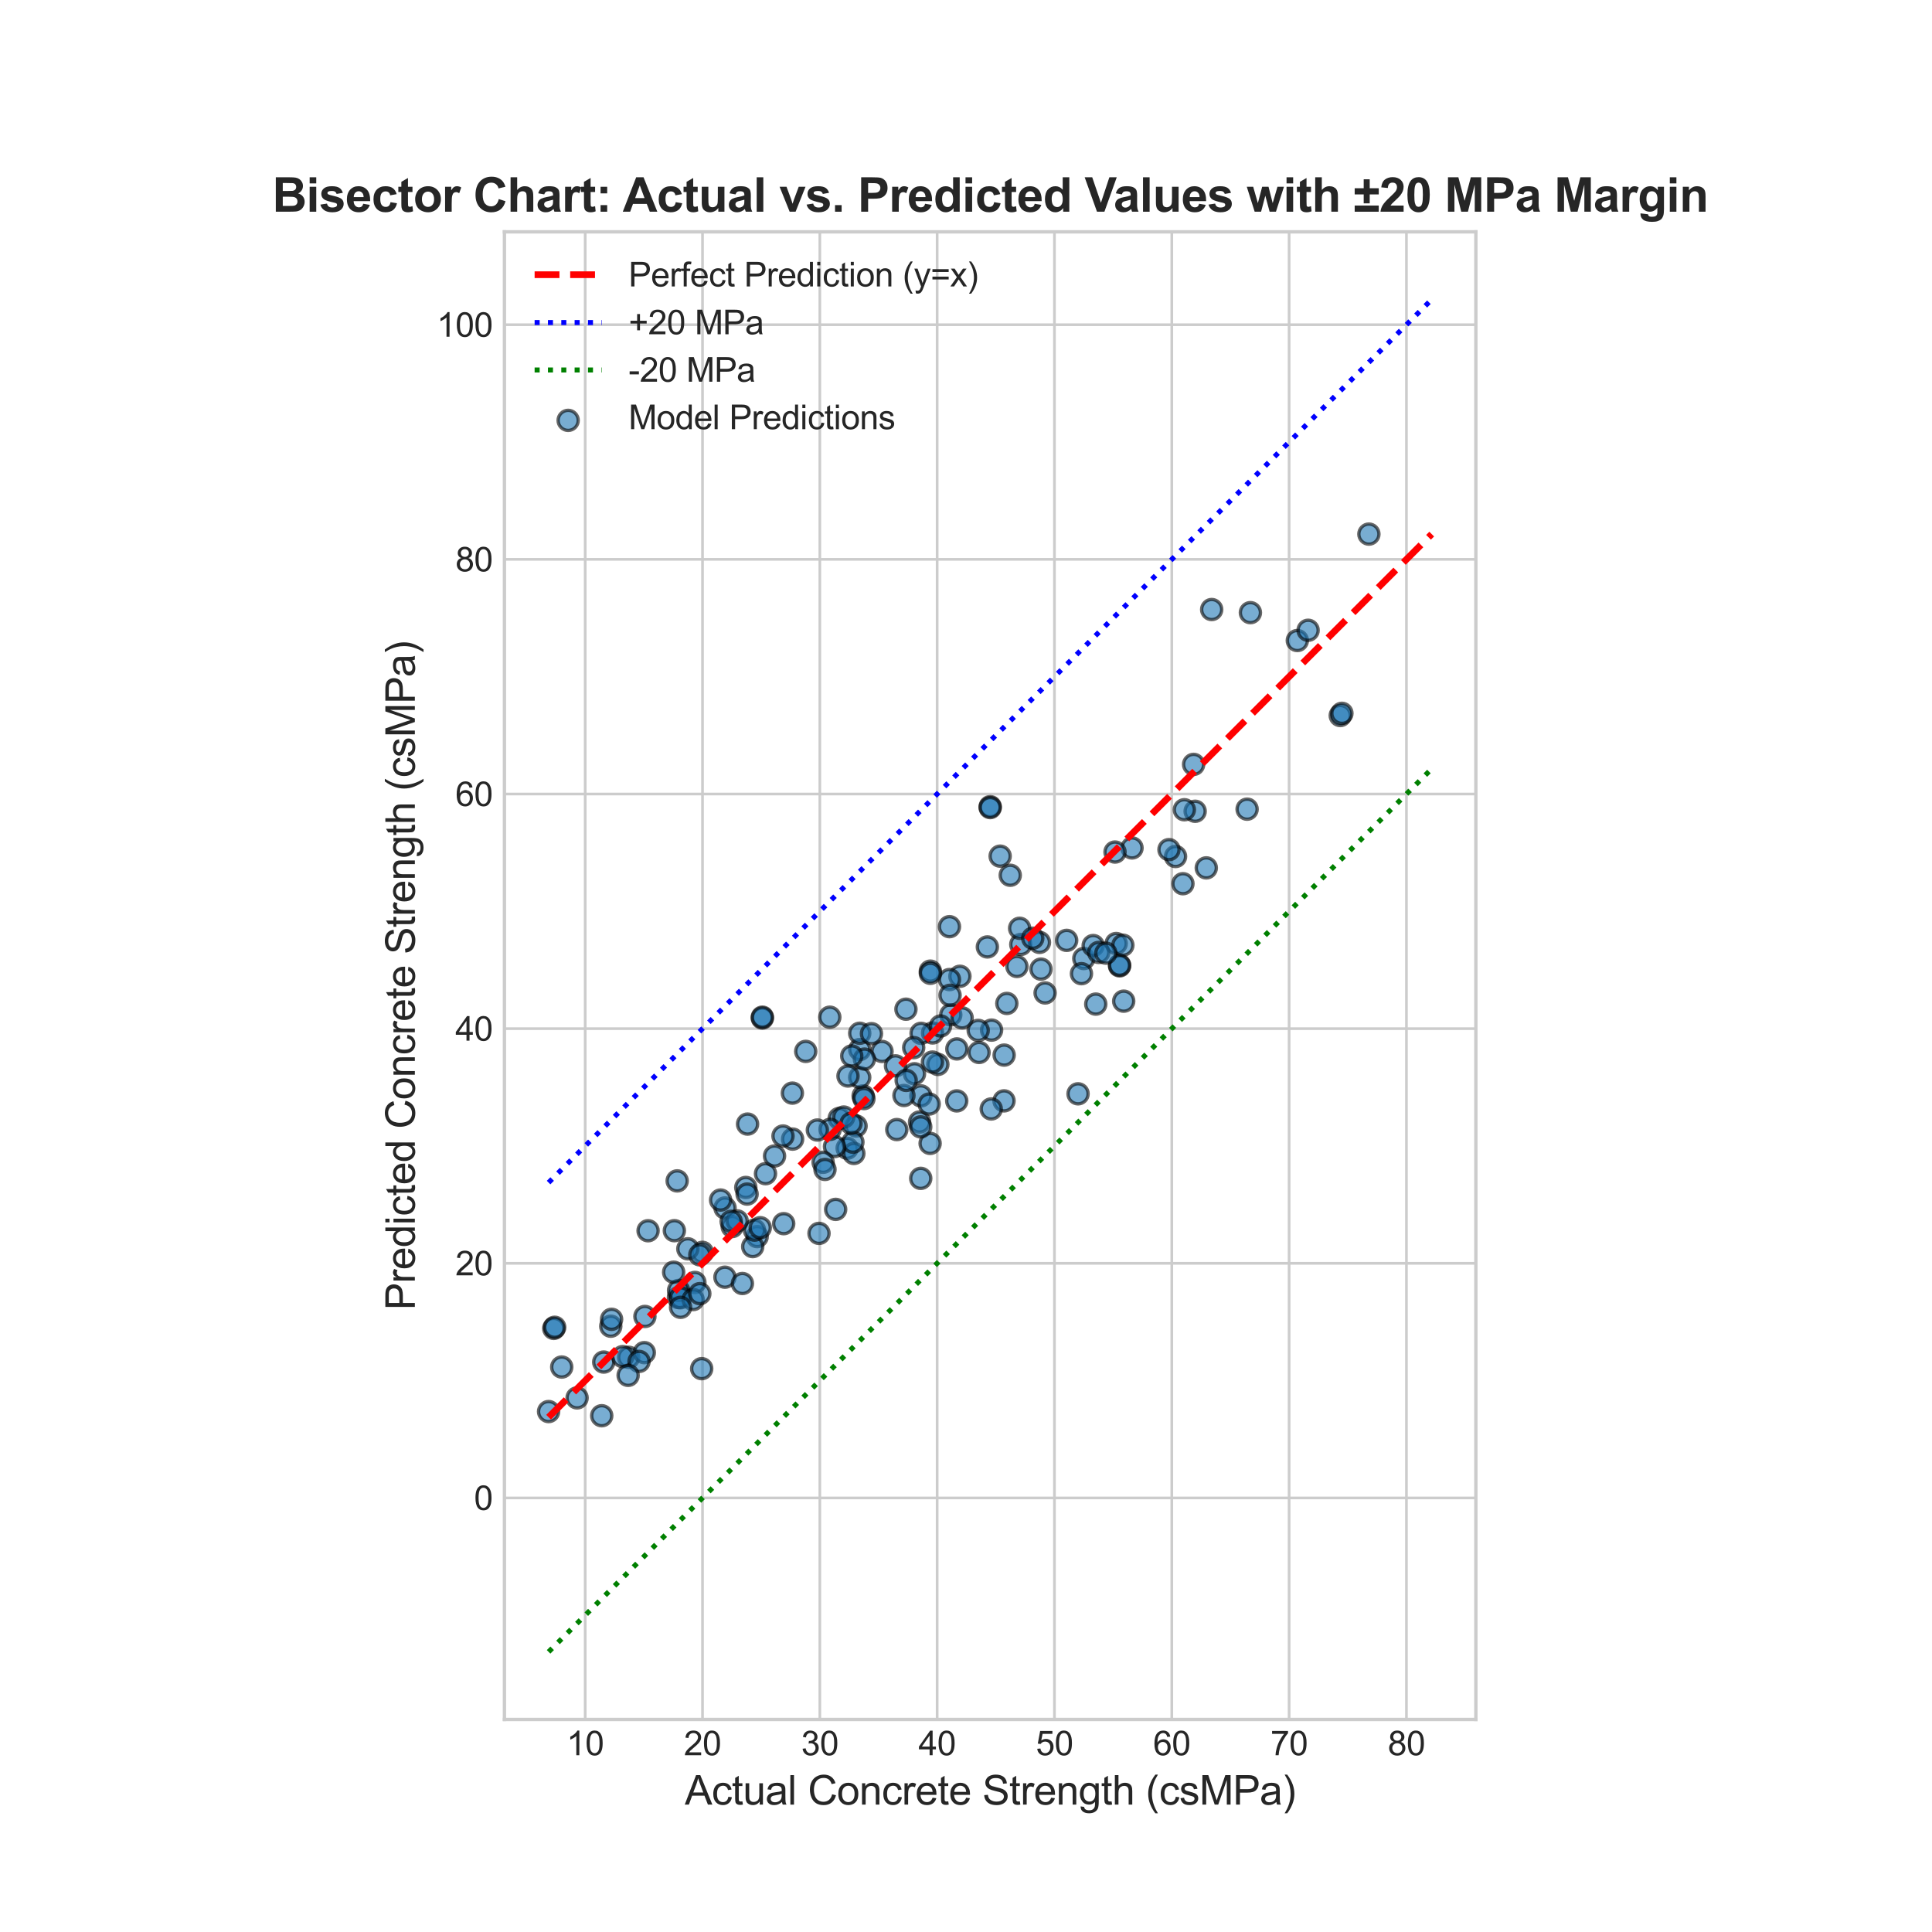 <?xml version="1.0" encoding="utf-8" standalone="no"?>
<!DOCTYPE svg PUBLIC "-//W3C//DTD SVG 1.1//EN"
  "http://www.w3.org/Graphics/SVG/1.1/DTD/svg11.dtd">
<svg xmlns:xlink="http://www.w3.org/1999/xlink" width="576pt" height="576pt" viewBox="0 0 576 576" xmlns="http://www.w3.org/2000/svg" version="1.1">
 <defs>
  <style type="text/css">*{stroke-linejoin: round; stroke-linecap: butt}</style>
 </defs>
 <g id="figure_1">
  <g id="patch_1">
   <path d="M 0 576 
L 576 576 
L 576 0 
L 0 0 
z
" style="fill: #ffffff"/>
  </g>
  <g id="axes_1">
   <g id="patch_2">
    <path d="M 150.39 512.64 
L 440.01 512.64 
L 440.01 69.12 
L 150.39 69.12 
z
" style="fill: #ffffff"/>
   </g>
   <g id="matplotlib.axis_1">
    <g id="xtick_1">
     <g id="line2d_1">
      <path d="M 174.468 512.64 
L 174.468 69.12 
" clip-path="url(#pd68f4b7bf1)" style="fill: none; stroke: #cccccc; stroke-width: 0.8; stroke-linecap: round"/>
     </g>
     <g id="line2d_2"/>
     <g id="text_1">
      <!-- 10 -->
      <g style="fill: #262626" transform="translate(168.907 523.298) scale(0.1 -0.1)">
       <defs>
        <path id="ArialMT-31" d="M 2384 0 
L 1822 0 
L 1822 3584 
Q 1619 3391 1289 3197 
Q 959 3003 697 2906 
L 697 3450 
Q 1169 3672 1522 3987 
Q 1875 4303 2022 4600 
L 2384 4600 
L 2384 0 
z
" transform="scale(0.016)"/>
        <path id="ArialMT-30" d="M 266 2259 
Q 266 3072 433 3567 
Q 600 4063 929 4331 
Q 1259 4600 1759 4600 
Q 2128 4600 2406 4451 
Q 2684 4303 2865 4023 
Q 3047 3744 3150 3342 
Q 3253 2941 3253 2259 
Q 3253 1453 3087 958 
Q 2922 463 2592 192 
Q 2263 -78 1759 -78 
Q 1097 -78 719 397 
Q 266 969 266 2259 
z
M 844 2259 
Q 844 1131 1108 757 
Q 1372 384 1759 384 
Q 2147 384 2411 759 
Q 2675 1134 2675 2259 
Q 2675 3391 2411 3762 
Q 2147 4134 1753 4134 
Q 1366 4134 1134 3806 
Q 844 3388 844 2259 
z
" transform="scale(0.016)"/>
       </defs>
       <use xlink:href="#ArialMT-31"/>
       <use xlink:href="#ArialMT-30" x="55.615"/>
      </g>
     </g>
    </g>
    <g id="xtick_2">
     <g id="line2d_3">
      <path d="M 209.445 512.64 
L 209.445 69.12 
" clip-path="url(#pd68f4b7bf1)" style="fill: none; stroke: #cccccc; stroke-width: 0.8; stroke-linecap: round"/>
     </g>
     <g id="line2d_4"/>
     <g id="text_2">
      <!-- 20 -->
      <g style="fill: #262626" transform="translate(203.884 523.298) scale(0.1 -0.1)">
       <defs>
        <path id="ArialMT-32" d="M 3222 541 
L 3222 0 
L 194 0 
Q 188 203 259 391 
Q 375 700 629 1000 
Q 884 1300 1366 1694 
Q 2113 2306 2375 2664 
Q 2638 3022 2638 3341 
Q 2638 3675 2398 3904 
Q 2159 4134 1775 4134 
Q 1369 4134 1125 3890 
Q 881 3647 878 3216 
L 300 3275 
Q 359 3922 746 4261 
Q 1134 4600 1788 4600 
Q 2447 4600 2831 4234 
Q 3216 3869 3216 3328 
Q 3216 3053 3103 2787 
Q 2991 2522 2730 2228 
Q 2469 1934 1863 1422 
Q 1356 997 1212 845 
Q 1069 694 975 541 
L 3222 541 
z
" transform="scale(0.016)"/>
       </defs>
       <use xlink:href="#ArialMT-32"/>
       <use xlink:href="#ArialMT-30" x="55.615"/>
      </g>
     </g>
    </g>
    <g id="xtick_3">
     <g id="line2d_5">
      <path d="M 244.423 512.64 
L 244.423 69.12 
" clip-path="url(#pd68f4b7bf1)" style="fill: none; stroke: #cccccc; stroke-width: 0.8; stroke-linecap: round"/>
     </g>
     <g id="line2d_6"/>
     <g id="text_3">
      <!-- 30 -->
      <g style="fill: #262626" transform="translate(238.862 523.298) scale(0.1 -0.1)">
       <defs>
        <path id="ArialMT-33" d="M 269 1209 
L 831 1284 
Q 928 806 1161 595 
Q 1394 384 1728 384 
Q 2125 384 2398 659 
Q 2672 934 2672 1341 
Q 2672 1728 2419 1979 
Q 2166 2231 1775 2231 
Q 1616 2231 1378 2169 
L 1441 2663 
Q 1497 2656 1531 2656 
Q 1891 2656 2178 2843 
Q 2466 3031 2466 3422 
Q 2466 3731 2256 3934 
Q 2047 4138 1716 4138 
Q 1388 4138 1169 3931 
Q 950 3725 888 3313 
L 325 3413 
Q 428 3978 793 4289 
Q 1159 4600 1703 4600 
Q 2078 4600 2393 4439 
Q 2709 4278 2876 4000 
Q 3044 3722 3044 3409 
Q 3044 3113 2884 2869 
Q 2725 2625 2413 2481 
Q 2819 2388 3044 2092 
Q 3269 1797 3269 1353 
Q 3269 753 2831 336 
Q 2394 -81 1725 -81 
Q 1122 -81 723 278 
Q 325 638 269 1209 
z
" transform="scale(0.016)"/>
       </defs>
       <use xlink:href="#ArialMT-33"/>
       <use xlink:href="#ArialMT-30" x="55.615"/>
      </g>
     </g>
    </g>
    <g id="xtick_4">
     <g id="line2d_7">
      <path d="M 279.4 512.64 
L 279.4 69.12 
" clip-path="url(#pd68f4b7bf1)" style="fill: none; stroke: #cccccc; stroke-width: 0.8; stroke-linecap: round"/>
     </g>
     <g id="line2d_8"/>
     <g id="text_4">
      <!-- 40 -->
      <g style="fill: #262626" transform="translate(273.839 523.298) scale(0.1 -0.1)">
       <defs>
        <path id="ArialMT-34" d="M 2069 0 
L 2069 1097 
L 81 1097 
L 81 1613 
L 2172 4581 
L 2631 4581 
L 2631 1613 
L 3250 1613 
L 3250 1097 
L 2631 1097 
L 2631 0 
L 2069 0 
z
M 2069 1613 
L 2069 3678 
L 634 1613 
L 2069 1613 
z
" transform="scale(0.016)"/>
       </defs>
       <use xlink:href="#ArialMT-34"/>
       <use xlink:href="#ArialMT-30" x="55.615"/>
      </g>
     </g>
    </g>
    <g id="xtick_5">
     <g id="line2d_9">
      <path d="M 314.377 512.64 
L 314.377 69.12 
" clip-path="url(#pd68f4b7bf1)" style="fill: none; stroke: #cccccc; stroke-width: 0.8; stroke-linecap: round"/>
     </g>
     <g id="line2d_10"/>
     <g id="text_5">
      <!-- 50 -->
      <g style="fill: #262626" transform="translate(308.816 523.298) scale(0.1 -0.1)">
       <defs>
        <path id="ArialMT-35" d="M 266 1200 
L 856 1250 
Q 922 819 1161 601 
Q 1400 384 1738 384 
Q 2144 384 2425 690 
Q 2706 997 2706 1503 
Q 2706 1984 2436 2262 
Q 2166 2541 1728 2541 
Q 1456 2541 1237 2417 
Q 1019 2294 894 2097 
L 366 2166 
L 809 4519 
L 3088 4519 
L 3088 3981 
L 1259 3981 
L 1013 2750 
Q 1425 3038 1878 3038 
Q 2478 3038 2890 2622 
Q 3303 2206 3303 1553 
Q 3303 931 2941 478 
Q 2500 -78 1738 -78 
Q 1113 -78 717 272 
Q 322 622 266 1200 
z
" transform="scale(0.016)"/>
       </defs>
       <use xlink:href="#ArialMT-35"/>
       <use xlink:href="#ArialMT-30" x="55.615"/>
      </g>
     </g>
    </g>
    <g id="xtick_6">
     <g id="line2d_11">
      <path d="M 349.355 512.64 
L 349.355 69.12 
" clip-path="url(#pd68f4b7bf1)" style="fill: none; stroke: #cccccc; stroke-width: 0.8; stroke-linecap: round"/>
     </g>
     <g id="line2d_12"/>
     <g id="text_6">
      <!-- 60 -->
      <g style="fill: #262626" transform="translate(343.794 523.298) scale(0.1 -0.1)">
       <defs>
        <path id="ArialMT-36" d="M 3184 3459 
L 2625 3416 
Q 2550 3747 2413 3897 
Q 2184 4138 1850 4138 
Q 1581 4138 1378 3988 
Q 1113 3794 959 3422 
Q 806 3050 800 2363 
Q 1003 2672 1297 2822 
Q 1591 2972 1913 2972 
Q 2475 2972 2870 2558 
Q 3266 2144 3266 1488 
Q 3266 1056 3080 686 
Q 2894 316 2569 119 
Q 2244 -78 1831 -78 
Q 1128 -78 684 439 
Q 241 956 241 2144 
Q 241 3472 731 4075 
Q 1159 4600 1884 4600 
Q 2425 4600 2770 4297 
Q 3116 3994 3184 3459 
z
M 888 1484 
Q 888 1194 1011 928 
Q 1134 663 1356 523 
Q 1578 384 1822 384 
Q 2178 384 2434 671 
Q 2691 959 2691 1453 
Q 2691 1928 2437 2201 
Q 2184 2475 1800 2475 
Q 1419 2475 1153 2201 
Q 888 1928 888 1484 
z
" transform="scale(0.016)"/>
       </defs>
       <use xlink:href="#ArialMT-36"/>
       <use xlink:href="#ArialMT-30" x="55.615"/>
      </g>
     </g>
    </g>
    <g id="xtick_7">
     <g id="line2d_13">
      <path d="M 384.332 512.64 
L 384.332 69.12 
" clip-path="url(#pd68f4b7bf1)" style="fill: none; stroke: #cccccc; stroke-width: 0.8; stroke-linecap: round"/>
     </g>
     <g id="line2d_14"/>
     <g id="text_7">
      <!-- 70 -->
      <g style="fill: #262626" transform="translate(378.771 523.298) scale(0.1 -0.1)">
       <defs>
        <path id="ArialMT-37" d="M 303 3981 
L 303 4522 
L 3269 4522 
L 3269 4084 
Q 2831 3619 2401 2847 
Q 1972 2075 1738 1259 
Q 1569 684 1522 0 
L 944 0 
Q 953 541 1156 1306 
Q 1359 2072 1739 2783 
Q 2119 3494 2547 3981 
L 303 3981 
z
" transform="scale(0.016)"/>
       </defs>
       <use xlink:href="#ArialMT-37"/>
       <use xlink:href="#ArialMT-30" x="55.615"/>
      </g>
     </g>
    </g>
    <g id="xtick_8">
     <g id="line2d_15">
      <path d="M 419.31 512.64 
L 419.31 69.12 
" clip-path="url(#pd68f4b7bf1)" style="fill: none; stroke: #cccccc; stroke-width: 0.8; stroke-linecap: round"/>
     </g>
     <g id="line2d_16"/>
     <g id="text_8">
      <!-- 80 -->
      <g style="fill: #262626" transform="translate(413.749 523.298) scale(0.1 -0.1)">
       <defs>
        <path id="ArialMT-38" d="M 1131 2484 
Q 781 2613 612 2850 
Q 444 3088 444 3419 
Q 444 3919 803 4259 
Q 1163 4600 1759 4600 
Q 2359 4600 2725 4251 
Q 3091 3903 3091 3403 
Q 3091 3084 2923 2848 
Q 2756 2613 2416 2484 
Q 2838 2347 3058 2040 
Q 3278 1734 3278 1309 
Q 3278 722 2862 322 
Q 2447 -78 1769 -78 
Q 1091 -78 675 323 
Q 259 725 259 1325 
Q 259 1772 486 2073 
Q 713 2375 1131 2484 
z
M 1019 3438 
Q 1019 3113 1228 2906 
Q 1438 2700 1772 2700 
Q 2097 2700 2305 2904 
Q 2513 3109 2513 3406 
Q 2513 3716 2298 3927 
Q 2084 4138 1766 4138 
Q 1444 4138 1231 3931 
Q 1019 3725 1019 3438 
z
M 838 1322 
Q 838 1081 952 856 
Q 1066 631 1291 507 
Q 1516 384 1775 384 
Q 2178 384 2440 643 
Q 2703 903 2703 1303 
Q 2703 1709 2433 1975 
Q 2163 2241 1756 2241 
Q 1359 2241 1098 1978 
Q 838 1716 838 1322 
z
" transform="scale(0.016)"/>
       </defs>
       <use xlink:href="#ArialMT-38"/>
       <use xlink:href="#ArialMT-30" x="55.615"/>
      </g>
     </g>
    </g>
    <g id="text_9">
     <!-- Actual Concrete Strength (csMPa) -->
     <g style="fill: #262626" transform="translate(204.168 538.021) scale(0.12 -0.12)">
      <defs>
       <path id="ArialMT-41" d="M -9 0 
L 1750 4581 
L 2403 4581 
L 4278 0 
L 3588 0 
L 3053 1388 
L 1138 1388 
L 634 0 
L -9 0 
z
M 1313 1881 
L 2866 1881 
L 2388 3150 
Q 2169 3728 2063 4100 
Q 1975 3659 1816 3225 
L 1313 1881 
z
" transform="scale(0.016)"/>
       <path id="ArialMT-63" d="M 2588 1216 
L 3141 1144 
Q 3050 572 2676 248 
Q 2303 -75 1759 -75 
Q 1078 -75 664 370 
Q 250 816 250 1647 
Q 250 2184 428 2587 
Q 606 2991 970 3192 
Q 1334 3394 1763 3394 
Q 2303 3394 2647 3120 
Q 2991 2847 3088 2344 
L 2541 2259 
Q 2463 2594 2264 2762 
Q 2066 2931 1784 2931 
Q 1359 2931 1093 2626 
Q 828 2322 828 1663 
Q 828 994 1084 691 
Q 1341 388 1753 388 
Q 2084 388 2306 591 
Q 2528 794 2588 1216 
z
" transform="scale(0.016)"/>
       <path id="ArialMT-74" d="M 1650 503 
L 1731 6 
Q 1494 -44 1306 -44 
Q 1000 -44 831 53 
Q 663 150 594 308 
Q 525 466 525 972 
L 525 2881 
L 113 2881 
L 113 3319 
L 525 3319 
L 525 4141 
L 1084 4478 
L 1084 3319 
L 1650 3319 
L 1650 2881 
L 1084 2881 
L 1084 941 
Q 1084 700 1114 631 
Q 1144 563 1211 522 
Q 1278 481 1403 481 
Q 1497 481 1650 503 
z
" transform="scale(0.016)"/>
       <path id="ArialMT-75" d="M 2597 0 
L 2597 488 
Q 2209 -75 1544 -75 
Q 1250 -75 995 37 
Q 741 150 617 320 
Q 494 491 444 738 
Q 409 903 409 1263 
L 409 3319 
L 972 3319 
L 972 1478 
Q 972 1038 1006 884 
Q 1059 663 1231 536 
Q 1403 409 1656 409 
Q 1909 409 2131 539 
Q 2353 669 2445 892 
Q 2538 1116 2538 1541 
L 2538 3319 
L 3100 3319 
L 3100 0 
L 2597 0 
z
" transform="scale(0.016)"/>
       <path id="ArialMT-61" d="M 2588 409 
Q 2275 144 1986 34 
Q 1697 -75 1366 -75 
Q 819 -75 525 192 
Q 231 459 231 875 
Q 231 1119 342 1320 
Q 453 1522 633 1644 
Q 813 1766 1038 1828 
Q 1203 1872 1538 1913 
Q 2219 1994 2541 2106 
Q 2544 2222 2544 2253 
Q 2544 2597 2384 2738 
Q 2169 2928 1744 2928 
Q 1347 2928 1158 2789 
Q 969 2650 878 2297 
L 328 2372 
Q 403 2725 575 2942 
Q 747 3159 1072 3276 
Q 1397 3394 1825 3394 
Q 2250 3394 2515 3294 
Q 2781 3194 2906 3042 
Q 3031 2891 3081 2659 
Q 3109 2516 3109 2141 
L 3109 1391 
Q 3109 606 3145 398 
Q 3181 191 3288 0 
L 2700 0 
Q 2613 175 2588 409 
z
M 2541 1666 
Q 2234 1541 1622 1453 
Q 1275 1403 1131 1340 
Q 988 1278 909 1158 
Q 831 1038 831 891 
Q 831 666 1001 516 
Q 1172 366 1500 366 
Q 1825 366 2078 508 
Q 2331 650 2450 897 
Q 2541 1088 2541 1459 
L 2541 1666 
z
" transform="scale(0.016)"/>
       <path id="ArialMT-6c" d="M 409 0 
L 409 4581 
L 972 4581 
L 972 0 
L 409 0 
z
" transform="scale(0.016)"/>
       <path id="ArialMT-20" transform="scale(0.016)"/>
       <path id="ArialMT-43" d="M 3763 1606 
L 4369 1453 
Q 4178 706 3683 314 
Q 3188 -78 2472 -78 
Q 1731 -78 1267 223 
Q 803 525 561 1097 
Q 319 1669 319 2325 
Q 319 3041 592 3573 
Q 866 4106 1370 4382 
Q 1875 4659 2481 4659 
Q 3169 4659 3637 4309 
Q 4106 3959 4291 3325 
L 3694 3184 
Q 3534 3684 3231 3912 
Q 2928 4141 2469 4141 
Q 1941 4141 1586 3887 
Q 1231 3634 1087 3207 
Q 944 2781 944 2328 
Q 944 1744 1114 1308 
Q 1284 872 1643 656 
Q 2003 441 2422 441 
Q 2931 441 3284 734 
Q 3638 1028 3763 1606 
z
" transform="scale(0.016)"/>
       <path id="ArialMT-6f" d="M 213 1659 
Q 213 2581 725 3025 
Q 1153 3394 1769 3394 
Q 2453 3394 2887 2945 
Q 3322 2497 3322 1706 
Q 3322 1066 3130 698 
Q 2938 331 2570 128 
Q 2203 -75 1769 -75 
Q 1072 -75 642 372 
Q 213 819 213 1659 
z
M 791 1659 
Q 791 1022 1069 705 
Q 1347 388 1769 388 
Q 2188 388 2466 706 
Q 2744 1025 2744 1678 
Q 2744 2294 2464 2611 
Q 2184 2928 1769 2928 
Q 1347 2928 1069 2612 
Q 791 2297 791 1659 
z
" transform="scale(0.016)"/>
       <path id="ArialMT-6e" d="M 422 0 
L 422 3319 
L 928 3319 
L 928 2847 
Q 1294 3394 1984 3394 
Q 2284 3394 2536 3286 
Q 2788 3178 2913 3003 
Q 3038 2828 3088 2588 
Q 3119 2431 3119 2041 
L 3119 0 
L 2556 0 
L 2556 2019 
Q 2556 2363 2490 2533 
Q 2425 2703 2258 2804 
Q 2091 2906 1866 2906 
Q 1506 2906 1245 2678 
Q 984 2450 984 1813 
L 984 0 
L 422 0 
z
" transform="scale(0.016)"/>
       <path id="ArialMT-72" d="M 416 0 
L 416 3319 
L 922 3319 
L 922 2816 
Q 1116 3169 1280 3281 
Q 1444 3394 1641 3394 
Q 1925 3394 2219 3213 
L 2025 2691 
Q 1819 2813 1613 2813 
Q 1428 2813 1281 2702 
Q 1134 2591 1072 2394 
Q 978 2094 978 1738 
L 978 0 
L 416 0 
z
" transform="scale(0.016)"/>
       <path id="ArialMT-65" d="M 2694 1069 
L 3275 997 
Q 3138 488 2766 206 
Q 2394 -75 1816 -75 
Q 1088 -75 661 373 
Q 234 822 234 1631 
Q 234 2469 665 2931 
Q 1097 3394 1784 3394 
Q 2450 3394 2872 2941 
Q 3294 2488 3294 1666 
Q 3294 1616 3291 1516 
L 816 1516 
Q 847 969 1125 678 
Q 1403 388 1819 388 
Q 2128 388 2347 550 
Q 2566 713 2694 1069 
z
M 847 1978 
L 2700 1978 
Q 2663 2397 2488 2606 
Q 2219 2931 1791 2931 
Q 1403 2931 1139 2672 
Q 875 2413 847 1978 
z
" transform="scale(0.016)"/>
       <path id="ArialMT-53" d="M 288 1472 
L 859 1522 
Q 900 1178 1048 958 
Q 1197 738 1509 602 
Q 1822 466 2213 466 
Q 2559 466 2825 569 
Q 3091 672 3220 851 
Q 3350 1031 3350 1244 
Q 3350 1459 3225 1620 
Q 3100 1781 2813 1891 
Q 2628 1963 1997 2114 
Q 1366 2266 1113 2400 
Q 784 2572 623 2826 
Q 463 3081 463 3397 
Q 463 3744 659 4045 
Q 856 4347 1234 4503 
Q 1613 4659 2075 4659 
Q 2584 4659 2973 4495 
Q 3363 4331 3572 4012 
Q 3781 3694 3797 3291 
L 3216 3247 
Q 3169 3681 2898 3903 
Q 2628 4125 2100 4125 
Q 1550 4125 1298 3923 
Q 1047 3722 1047 3438 
Q 1047 3191 1225 3031 
Q 1400 2872 2139 2705 
Q 2878 2538 3153 2413 
Q 3553 2228 3743 1945 
Q 3934 1663 3934 1294 
Q 3934 928 3725 604 
Q 3516 281 3123 101 
Q 2731 -78 2241 -78 
Q 1619 -78 1198 103 
Q 778 284 539 648 
Q 300 1013 288 1472 
z
" transform="scale(0.016)"/>
       <path id="ArialMT-67" d="M 319 -275 
L 866 -356 
Q 900 -609 1056 -725 
Q 1266 -881 1628 -881 
Q 2019 -881 2231 -725 
Q 2444 -569 2519 -288 
Q 2563 -116 2559 434 
Q 2191 0 1641 0 
Q 956 0 581 494 
Q 206 988 206 1678 
Q 206 2153 378 2554 
Q 550 2956 876 3175 
Q 1203 3394 1644 3394 
Q 2231 3394 2613 2919 
L 2613 3319 
L 3131 3319 
L 3131 450 
Q 3131 -325 2973 -648 
Q 2816 -972 2473 -1159 
Q 2131 -1347 1631 -1347 
Q 1038 -1347 672 -1080 
Q 306 -813 319 -275 
z
M 784 1719 
Q 784 1066 1043 766 
Q 1303 466 1694 466 
Q 2081 466 2343 764 
Q 2606 1063 2606 1700 
Q 2606 2309 2336 2618 
Q 2066 2928 1684 2928 
Q 1309 2928 1046 2623 
Q 784 2319 784 1719 
z
" transform="scale(0.016)"/>
       <path id="ArialMT-68" d="M 422 0 
L 422 4581 
L 984 4581 
L 984 2938 
Q 1378 3394 1978 3394 
Q 2347 3394 2619 3248 
Q 2891 3103 3008 2847 
Q 3125 2591 3125 2103 
L 3125 0 
L 2563 0 
L 2563 2103 
Q 2563 2525 2380 2717 
Q 2197 2909 1863 2909 
Q 1613 2909 1392 2779 
Q 1172 2650 1078 2428 
Q 984 2206 984 1816 
L 984 0 
L 422 0 
z
" transform="scale(0.016)"/>
       <path id="ArialMT-28" d="M 1497 -1347 
Q 1031 -759 709 28 
Q 388 816 388 1659 
Q 388 2403 628 3084 
Q 909 3875 1497 4659 
L 1900 4659 
Q 1522 4009 1400 3731 
Q 1209 3300 1100 2831 
Q 966 2247 966 1656 
Q 966 153 1900 -1347 
L 1497 -1347 
z
" transform="scale(0.016)"/>
       <path id="ArialMT-73" d="M 197 991 
L 753 1078 
Q 800 744 1014 566 
Q 1228 388 1613 388 
Q 2000 388 2187 545 
Q 2375 703 2375 916 
Q 2375 1106 2209 1216 
Q 2094 1291 1634 1406 
Q 1016 1563 777 1677 
Q 538 1791 414 1992 
Q 291 2194 291 2438 
Q 291 2659 392 2848 
Q 494 3038 669 3163 
Q 800 3259 1026 3326 
Q 1253 3394 1513 3394 
Q 1903 3394 2198 3281 
Q 2494 3169 2634 2976 
Q 2775 2784 2828 2463 
L 2278 2388 
Q 2241 2644 2061 2787 
Q 1881 2931 1553 2931 
Q 1166 2931 1000 2803 
Q 834 2675 834 2503 
Q 834 2394 903 2306 
Q 972 2216 1119 2156 
Q 1203 2125 1616 2013 
Q 2213 1853 2448 1751 
Q 2684 1650 2818 1456 
Q 2953 1263 2953 975 
Q 2953 694 2789 445 
Q 2625 197 2315 61 
Q 2006 -75 1616 -75 
Q 969 -75 630 194 
Q 291 463 197 991 
z
" transform="scale(0.016)"/>
       <path id="ArialMT-4d" d="M 475 0 
L 475 4581 
L 1388 4581 
L 2472 1338 
Q 2622 884 2691 659 
Q 2769 909 2934 1394 
L 4031 4581 
L 4847 4581 
L 4847 0 
L 4263 0 
L 4263 3834 
L 2931 0 
L 2384 0 
L 1059 3900 
L 1059 0 
L 475 0 
z
" transform="scale(0.016)"/>
       <path id="ArialMT-50" d="M 494 0 
L 494 4581 
L 2222 4581 
Q 2678 4581 2919 4538 
Q 3256 4481 3484 4323 
Q 3713 4166 3852 3881 
Q 3991 3597 3991 3256 
Q 3991 2672 3619 2267 
Q 3247 1863 2275 1863 
L 1100 1863 
L 1100 0 
L 494 0 
z
M 1100 2403 
L 2284 2403 
Q 2872 2403 3119 2622 
Q 3366 2841 3366 3238 
Q 3366 3525 3220 3729 
Q 3075 3934 2838 4000 
Q 2684 4041 2272 4041 
L 1100 4041 
L 1100 2403 
z
" transform="scale(0.016)"/>
       <path id="ArialMT-29" d="M 791 -1347 
L 388 -1347 
Q 1322 153 1322 1656 
Q 1322 2244 1188 2822 
Q 1081 3291 891 3722 
Q 769 4003 388 4659 
L 791 4659 
Q 1378 3875 1659 3084 
Q 1900 2403 1900 1659 
Q 1900 816 1576 28 
Q 1253 -759 791 -1347 
z
" transform="scale(0.016)"/>
      </defs>
      <use xlink:href="#ArialMT-41"/>
      <use xlink:href="#ArialMT-63" x="66.699"/>
      <use xlink:href="#ArialMT-74" x="116.699"/>
      <use xlink:href="#ArialMT-75" x="144.482"/>
      <use xlink:href="#ArialMT-61" x="200.098"/>
      <use xlink:href="#ArialMT-6c" x="255.713"/>
      <use xlink:href="#ArialMT-20" x="277.93"/>
      <use xlink:href="#ArialMT-43" x="305.713"/>
      <use xlink:href="#ArialMT-6f" x="377.93"/>
      <use xlink:href="#ArialMT-6e" x="433.545"/>
      <use xlink:href="#ArialMT-63" x="489.16"/>
      <use xlink:href="#ArialMT-72" x="539.16"/>
      <use xlink:href="#ArialMT-65" x="572.461"/>
      <use xlink:href="#ArialMT-74" x="628.076"/>
      <use xlink:href="#ArialMT-65" x="655.859"/>
      <use xlink:href="#ArialMT-20" x="711.475"/>
      <use xlink:href="#ArialMT-53" x="739.258"/>
      <use xlink:href="#ArialMT-74" x="805.957"/>
      <use xlink:href="#ArialMT-72" x="833.74"/>
      <use xlink:href="#ArialMT-65" x="867.041"/>
      <use xlink:href="#ArialMT-6e" x="922.656"/>
      <use xlink:href="#ArialMT-67" x="978.271"/>
      <use xlink:href="#ArialMT-74" x="1033.887"/>
      <use xlink:href="#ArialMT-68" x="1061.67"/>
      <use xlink:href="#ArialMT-20" x="1117.285"/>
      <use xlink:href="#ArialMT-28" x="1145.068"/>
      <use xlink:href="#ArialMT-63" x="1178.369"/>
      <use xlink:href="#ArialMT-73" x="1228.369"/>
      <use xlink:href="#ArialMT-4d" x="1278.369"/>
      <use xlink:href="#ArialMT-50" x="1361.67"/>
      <use xlink:href="#ArialMT-61" x="1428.369"/>
      <use xlink:href="#ArialMT-29" x="1483.984"/>
     </g>
    </g>
   </g>
   <g id="matplotlib.axis_2">
    <g id="ytick_1">
     <g id="line2d_17">
      <path d="M 150.39 446.59 
L 440.01 446.59 
" clip-path="url(#pd68f4b7bf1)" style="fill: none; stroke: #cccccc; stroke-width: 0.8; stroke-linecap: round"/>
     </g>
     <g id="line2d_18"/>
     <g id="text_10">
      <!-- 0 -->
      <g style="fill: #262626" transform="translate(141.329 450.169) scale(0.1 -0.1)">
       <use xlink:href="#ArialMT-30"/>
      </g>
     </g>
    </g>
    <g id="ytick_2">
     <g id="line2d_19">
      <path d="M 150.39 376.635 
L 440.01 376.635 
" clip-path="url(#pd68f4b7bf1)" style="fill: none; stroke: #cccccc; stroke-width: 0.8; stroke-linecap: round"/>
     </g>
     <g id="line2d_20"/>
     <g id="text_11">
      <!-- 20 -->
      <g style="fill: #262626" transform="translate(135.768 380.214) scale(0.1 -0.1)">
       <use xlink:href="#ArialMT-32"/>
       <use xlink:href="#ArialMT-30" x="55.615"/>
      </g>
     </g>
    </g>
    <g id="ytick_3">
     <g id="line2d_21">
      <path d="M 150.39 306.68 
L 440.01 306.68 
" clip-path="url(#pd68f4b7bf1)" style="fill: none; stroke: #cccccc; stroke-width: 0.8; stroke-linecap: round"/>
     </g>
     <g id="line2d_22"/>
     <g id="text_12">
      <!-- 40 -->
      <g style="fill: #262626" transform="translate(135.768 310.259) scale(0.1 -0.1)">
       <use xlink:href="#ArialMT-34"/>
       <use xlink:href="#ArialMT-30" x="55.615"/>
      </g>
     </g>
    </g>
    <g id="ytick_4">
     <g id="line2d_23">
      <path d="M 150.39 236.725 
L 440.01 236.725 
" clip-path="url(#pd68f4b7bf1)" style="fill: none; stroke: #cccccc; stroke-width: 0.8; stroke-linecap: round"/>
     </g>
     <g id="line2d_24"/>
     <g id="text_13">
      <!-- 60 -->
      <g style="fill: #262626" transform="translate(135.768 240.304) scale(0.1 -0.1)">
       <use xlink:href="#ArialMT-36"/>
       <use xlink:href="#ArialMT-30" x="55.615"/>
      </g>
     </g>
    </g>
    <g id="ytick_5">
     <g id="line2d_25">
      <path d="M 150.39 166.77 
L 440.01 166.77 
" clip-path="url(#pd68f4b7bf1)" style="fill: none; stroke: #cccccc; stroke-width: 0.8; stroke-linecap: round"/>
     </g>
     <g id="line2d_26"/>
     <g id="text_14">
      <!-- 80 -->
      <g style="fill: #262626" transform="translate(135.768 170.349) scale(0.1 -0.1)">
       <use xlink:href="#ArialMT-38"/>
       <use xlink:href="#ArialMT-30" x="55.615"/>
      </g>
     </g>
    </g>
    <g id="ytick_6">
     <g id="line2d_27">
      <path d="M 150.39 96.816 
L 440.01 96.816 
" clip-path="url(#pd68f4b7bf1)" style="fill: none; stroke: #cccccc; stroke-width: 0.8; stroke-linecap: round"/>
     </g>
     <g id="line2d_28"/>
     <g id="text_15">
      <!-- 100 -->
      <g style="fill: #262626" transform="translate(130.207 100.395) scale(0.1 -0.1)">
       <use xlink:href="#ArialMT-31"/>
       <use xlink:href="#ArialMT-30" x="55.615"/>
       <use xlink:href="#ArialMT-30" x="111.23"/>
      </g>
     </g>
    </g>
    <g id="text_16">
     <!-- Predicted Concrete Strength (csMPa) -->
     <g style="fill: #262626" transform="translate(123.682 390.583) rotate(-90) scale(0.12 -0.12)">
      <defs>
       <path id="ArialMT-64" d="M 2575 0 
L 2575 419 
Q 2259 -75 1647 -75 
Q 1250 -75 917 144 
Q 584 363 401 755 
Q 219 1147 219 1656 
Q 219 2153 384 2558 
Q 550 2963 881 3178 
Q 1213 3394 1622 3394 
Q 1922 3394 2156 3267 
Q 2391 3141 2538 2938 
L 2538 4581 
L 3097 4581 
L 3097 0 
L 2575 0 
z
M 797 1656 
Q 797 1019 1065 703 
Q 1334 388 1700 388 
Q 2069 388 2326 689 
Q 2584 991 2584 1609 
Q 2584 2291 2321 2609 
Q 2059 2928 1675 2928 
Q 1300 2928 1048 2622 
Q 797 2316 797 1656 
z
" transform="scale(0.016)"/>
       <path id="ArialMT-69" d="M 425 3934 
L 425 4581 
L 988 4581 
L 988 3934 
L 425 3934 
z
M 425 0 
L 425 3319 
L 988 3319 
L 988 0 
L 425 0 
z
" transform="scale(0.016)"/>
      </defs>
      <use xlink:href="#ArialMT-50"/>
      <use xlink:href="#ArialMT-72" x="66.699"/>
      <use xlink:href="#ArialMT-65" x="100"/>
      <use xlink:href="#ArialMT-64" x="155.615"/>
      <use xlink:href="#ArialMT-69" x="211.23"/>
      <use xlink:href="#ArialMT-63" x="233.447"/>
      <use xlink:href="#ArialMT-74" x="283.447"/>
      <use xlink:href="#ArialMT-65" x="311.23"/>
      <use xlink:href="#ArialMT-64" x="366.846"/>
      <use xlink:href="#ArialMT-20" x="422.461"/>
      <use xlink:href="#ArialMT-43" x="450.244"/>
      <use xlink:href="#ArialMT-6f" x="522.461"/>
      <use xlink:href="#ArialMT-6e" x="578.076"/>
      <use xlink:href="#ArialMT-63" x="633.691"/>
      <use xlink:href="#ArialMT-72" x="683.691"/>
      <use xlink:href="#ArialMT-65" x="716.992"/>
      <use xlink:href="#ArialMT-74" x="772.607"/>
      <use xlink:href="#ArialMT-65" x="800.391"/>
      <use xlink:href="#ArialMT-20" x="856.006"/>
      <use xlink:href="#ArialMT-53" x="883.789"/>
      <use xlink:href="#ArialMT-74" x="950.488"/>
      <use xlink:href="#ArialMT-72" x="978.271"/>
      <use xlink:href="#ArialMT-65" x="1011.572"/>
      <use xlink:href="#ArialMT-6e" x="1067.188"/>
      <use xlink:href="#ArialMT-67" x="1122.803"/>
      <use xlink:href="#ArialMT-74" x="1178.418"/>
      <use xlink:href="#ArialMT-68" x="1206.201"/>
      <use xlink:href="#ArialMT-20" x="1261.816"/>
      <use xlink:href="#ArialMT-28" x="1289.6"/>
      <use xlink:href="#ArialMT-63" x="1322.9"/>
      <use xlink:href="#ArialMT-73" x="1372.9"/>
      <use xlink:href="#ArialMT-4d" x="1422.9"/>
      <use xlink:href="#ArialMT-50" x="1506.201"/>
      <use xlink:href="#ArialMT-61" x="1572.9"/>
      <use xlink:href="#ArialMT-29" x="1628.516"/>
     </g>
    </g>
   </g>
   <g id="PathCollection_1">
    <defs>
     <path id="m636cdb0c84" d="M 0 3 
C 0.796 3 1.559 2.684 2.121 2.121 
C 2.684 1.559 3 0.796 3 0 
C 3 -0.796 2.684 -1.559 2.121 -2.121 
C 1.559 -2.684 0.796 -3 0 -3 
C -0.796 -3 -1.559 -2.684 -2.121 -2.121 
C -2.684 -1.559 -3 -0.796 -3 0 
C -3 0.796 -2.684 1.559 -2.121 2.121 
C -1.559 2.684 -0.796 3 0 3 
z
" style="stroke: #000000; stroke-opacity: 0.6"/>
    </defs>
    <g clip-path="url(#pd68f4b7bf1)">
     <use xlink:href="#m636cdb0c84" x="256.315" y="312.906" style="fill: #1f77b4; fill-opacity: 0.6; stroke: #000000; stroke-opacity: 0.6"/>
     <use xlink:href="#m636cdb0c84" x="310.355" y="288.934" style="fill: #1f77b4; fill-opacity: 0.6; stroke: #000000; stroke-opacity: 0.6"/>
     <use xlink:href="#m636cdb0c84" x="187.444" y="404.664" style="fill: #1f77b4; fill-opacity: 0.6; stroke: #000000; stroke-opacity: 0.6"/>
     <use xlink:href="#m636cdb0c84" x="277.371" y="289.532" style="fill: #1f77b4; fill-opacity: 0.6; stroke: #000000; stroke-opacity: 0.6"/>
     <use xlink:href="#m636cdb0c84" x="247.396" y="303.262" style="fill: #1f77b4; fill-opacity: 0.6; stroke: #000000; stroke-opacity: 0.6"/>
     <use xlink:href="#m636cdb0c84" x="303.185" y="288.141" style="fill: #1f77b4; fill-opacity: 0.6; stroke: #000000; stroke-opacity: 0.6"/>
     <use xlink:href="#m636cdb0c84" x="192.096" y="403.265" style="fill: #1f77b4; fill-opacity: 0.6; stroke: #000000; stroke-opacity: 0.6"/>
     <use xlink:href="#m636cdb0c84" x="323.122" y="285.77" style="fill: #1f77b4; fill-opacity: 0.6; stroke: #000000; stroke-opacity: 0.6"/>
     <use xlink:href="#m636cdb0c84" x="372.79" y="182.651" style="fill: #1f77b4; fill-opacity: 0.6; stroke: #000000; stroke-opacity: 0.6"/>
     <use xlink:href="#m636cdb0c84" x="333.79" y="287.964" style="fill: #1f77b4; fill-opacity: 0.6; stroke: #000000; stroke-opacity: 0.6"/>
     <use xlink:href="#m636cdb0c84" x="179.994" y="406.08" style="fill: #1f77b4; fill-opacity: 0.6; stroke: #000000; stroke-opacity: 0.6"/>
     <use xlink:href="#m636cdb0c84" x="325.92" y="281.901" style="fill: #1f77b4; fill-opacity: 0.6; stroke: #000000; stroke-opacity: 0.6"/>
     <use xlink:href="#m636cdb0c84" x="274.153" y="334.516" style="fill: #1f77b4; fill-opacity: 0.6; stroke: #000000; stroke-opacity: 0.6"/>
     <use xlink:href="#m636cdb0c84" x="252.572" y="342.331" style="fill: #1f77b4; fill-opacity: 0.6; stroke: #000000; stroke-opacity: 0.6"/>
     <use xlink:href="#m636cdb0c84" x="225.745" y="368.671" style="fill: #1f77b4; fill-opacity: 0.6; stroke: #000000; stroke-opacity: 0.6"/>
     <use xlink:href="#m636cdb0c84" x="299.337" y="328.21" style="fill: #1f77b4; fill-opacity: 0.6; stroke: #000000; stroke-opacity: 0.6"/>
     <use xlink:href="#m636cdb0c84" x="294.37" y="282.317" style="fill: #1f77b4; fill-opacity: 0.6; stroke: #000000; stroke-opacity: 0.6"/>
     <use xlink:href="#m636cdb0c84" x="283.457" y="302.555" style="fill: #1f77b4; fill-opacity: 0.6; stroke: #000000; stroke-opacity: 0.6"/>
     <use xlink:href="#m636cdb0c84" x="256.315" y="308.045" style="fill: #1f77b4; fill-opacity: 0.6; stroke: #000000; stroke-opacity: 0.6"/>
     <use xlink:href="#m636cdb0c84" x="321.408" y="326.106" style="fill: #1f77b4; fill-opacity: 0.6; stroke: #000000; stroke-opacity: 0.6"/>
     <use xlink:href="#m636cdb0c84" x="227.284" y="303.519" style="fill: #1f77b4; fill-opacity: 0.6; stroke: #000000; stroke-opacity: 0.6"/>
     <use xlink:href="#m636cdb0c84" x="386.781" y="190.967" style="fill: #1f77b4; fill-opacity: 0.6; stroke: #000000; stroke-opacity: 0.6"/>
     <use xlink:href="#m636cdb0c84" x="278.036" y="307.96" style="fill: #1f77b4; fill-opacity: 0.6; stroke: #000000; stroke-opacity: 0.6"/>
     <use xlink:href="#m636cdb0c84" x="236.308" y="339.608" style="fill: #1f77b4; fill-opacity: 0.6; stroke: #000000; stroke-opacity: 0.6"/>
     <use xlink:href="#m636cdb0c84" x="332.775" y="281.295" style="fill: #1f77b4; fill-opacity: 0.6; stroke: #000000; stroke-opacity: 0.6"/>
     <use xlink:href="#m636cdb0c84" x="274.608" y="308.071" style="fill: #1f77b4; fill-opacity: 0.6; stroke: #000000; stroke-opacity: 0.6"/>
     <use xlink:href="#m636cdb0c84" x="270.096" y="300.877" style="fill: #1f77b4; fill-opacity: 0.6; stroke: #000000; stroke-opacity: 0.6"/>
     <use xlink:href="#m636cdb0c84" x="371.81" y="241.243" style="fill: #1f77b4; fill-opacity: 0.6; stroke: #000000; stroke-opacity: 0.6"/>
     <use xlink:href="#m636cdb0c84" x="277.301" y="340.889" style="fill: #1f77b4; fill-opacity: 0.6; stroke: #000000; stroke-opacity: 0.6"/>
     <use xlink:href="#m636cdb0c84" x="300.176" y="299.159" style="fill: #1f77b4; fill-opacity: 0.6; stroke: #000000; stroke-opacity: 0.6"/>
     <use xlink:href="#m636cdb0c84" x="295.629" y="307.113" style="fill: #1f77b4; fill-opacity: 0.6; stroke: #000000; stroke-opacity: 0.6"/>
     <use xlink:href="#m636cdb0c84" x="262.961" y="313.476" style="fill: #1f77b4; fill-opacity: 0.6; stroke: #000000; stroke-opacity: 0.6"/>
     <use xlink:href="#m636cdb0c84" x="285.276" y="312.725" style="fill: #1f77b4; fill-opacity: 0.6; stroke: #000000; stroke-opacity: 0.6"/>
     <use xlink:href="#m636cdb0c84" x="201.89" y="352.069" style="fill: #1f77b4; fill-opacity: 0.6; stroke: #000000; stroke-opacity: 0.6"/>
     <use xlink:href="#m636cdb0c84" x="337.497" y="252.803" style="fill: #1f77b4; fill-opacity: 0.6; stroke: #000000; stroke-opacity: 0.6"/>
     <use xlink:href="#m636cdb0c84" x="286.186" y="291.064" style="fill: #1f77b4; fill-opacity: 0.6; stroke: #000000; stroke-opacity: 0.6"/>
     <use xlink:href="#m636cdb0c84" x="361.247" y="181.723" style="fill: #1f77b4; fill-opacity: 0.6; stroke: #000000; stroke-opacity: 0.6"/>
     <use xlink:href="#m636cdb0c84" x="207.172" y="382.345" style="fill: #1f77b4; fill-opacity: 0.6; stroke: #000000; stroke-opacity: 0.6"/>
     <use xlink:href="#m636cdb0c84" x="192.271" y="392.484" style="fill: #1f77b4; fill-opacity: 0.6; stroke: #000000; stroke-opacity: 0.6"/>
     <use xlink:href="#m636cdb0c84" x="326.689" y="299.359" style="fill: #1f77b4; fill-opacity: 0.6; stroke: #000000; stroke-opacity: 0.6"/>
     <use xlink:href="#m636cdb0c84" x="272.649" y="320.127" style="fill: #1f77b4; fill-opacity: 0.6; stroke: #000000; stroke-opacity: 0.6"/>
     <use xlink:href="#m636cdb0c84" x="274.503" y="335.958" style="fill: #1f77b4; fill-opacity: 0.6; stroke: #000000; stroke-opacity: 0.6"/>
     <use xlink:href="#m636cdb0c84" x="266.983" y="317.772" style="fill: #1f77b4; fill-opacity: 0.6; stroke: #000000; stroke-opacity: 0.6"/>
     <use xlink:href="#m636cdb0c84" x="332.426" y="254.025" style="fill: #1f77b4; fill-opacity: 0.6; stroke: #000000; stroke-opacity: 0.6"/>
     <use xlink:href="#m636cdb0c84" x="202.275" y="386.852" style="fill: #1f77b4; fill-opacity: 0.6; stroke: #000000; stroke-opacity: 0.6"/>
     <use xlink:href="#m636cdb0c84" x="350.474" y="255.352" style="fill: #1f77b4; fill-opacity: 0.6; stroke: #000000; stroke-opacity: 0.6"/>
     <use xlink:href="#m636cdb0c84" x="304.339" y="281.573" style="fill: #1f77b4; fill-opacity: 0.6; stroke: #000000; stroke-opacity: 0.6"/>
     <use xlink:href="#m636cdb0c84" x="298.183" y="255.248" style="fill: #1f77b4; fill-opacity: 0.6; stroke: #000000; stroke-opacity: 0.6"/>
     <use xlink:href="#m636cdb0c84" x="303.989" y="276.752" style="fill: #1f77b4; fill-opacity: 0.6; stroke: #000000; stroke-opacity: 0.6"/>
     <use xlink:href="#m636cdb0c84" x="352.678" y="263.466" style="fill: #1f77b4; fill-opacity: 0.6; stroke: #000000; stroke-opacity: 0.6"/>
     <use xlink:href="#m636cdb0c84" x="274.538" y="326.724" style="fill: #1f77b4; fill-opacity: 0.6; stroke: #000000; stroke-opacity: 0.6"/>
     <use xlink:href="#m636cdb0c84" x="165.094" y="396.046" style="fill: #1f77b4; fill-opacity: 0.6; stroke: #000000; stroke-opacity: 0.6"/>
     <use xlink:href="#m636cdb0c84" x="291.887" y="313.775" style="fill: #1f77b4; fill-opacity: 0.6; stroke: #000000; stroke-opacity: 0.6"/>
     <use xlink:href="#m636cdb0c84" x="283.073" y="292.038" style="fill: #1f77b4; fill-opacity: 0.6; stroke: #000000; stroke-opacity: 0.6"/>
     <use xlink:href="#m636cdb0c84" x="233.649" y="364.821" style="fill: #1f77b4; fill-opacity: 0.6; stroke: #000000; stroke-opacity: 0.6"/>
     <use xlink:href="#m636cdb0c84" x="209.2" y="408.045" style="fill: #1f77b4; fill-opacity: 0.6; stroke: #000000; stroke-opacity: 0.6"/>
     <use xlink:href="#m636cdb0c84" x="179.4" y="422.081" style="fill: #1f77b4; fill-opacity: 0.6; stroke: #000000; stroke-opacity: 0.6"/>
     <use xlink:href="#m636cdb0c84" x="209.41" y="373.374" style="fill: #1f77b4; fill-opacity: 0.6; stroke: #000000; stroke-opacity: 0.6"/>
     <use xlink:href="#m636cdb0c84" x="254.566" y="343.888" style="fill: #1f77b4; fill-opacity: 0.6; stroke: #000000; stroke-opacity: 0.6"/>
     <use xlink:href="#m636cdb0c84" x="165.374" y="395.709" style="fill: #1f77b4; fill-opacity: 0.6; stroke: #000000; stroke-opacity: 0.6"/>
     <use xlink:href="#m636cdb0c84" x="283.073" y="276.275" style="fill: #1f77b4; fill-opacity: 0.6; stroke: #000000; stroke-opacity: 0.6"/>
     <use xlink:href="#m636cdb0c84" x="335.014" y="298.486" style="fill: #1f77b4; fill-opacity: 0.6; stroke: #000000; stroke-opacity: 0.6"/>
     <use xlink:href="#m636cdb0c84" x="348.515" y="253.302" style="fill: #1f77b4; fill-opacity: 0.6; stroke: #000000; stroke-opacity: 0.6"/>
     <use xlink:href="#m636cdb0c84" x="295.21" y="240.501" style="fill: #1f77b4; fill-opacity: 0.6; stroke: #000000; stroke-opacity: 0.6"/>
     <use xlink:href="#m636cdb0c84" x="202.31" y="384.73" style="fill: #1f77b4; fill-opacity: 0.6; stroke: #000000; stroke-opacity: 0.6"/>
     <use xlink:href="#m636cdb0c84" x="277.021" y="329.153" style="fill: #1f77b4; fill-opacity: 0.6; stroke: #000000; stroke-opacity: 0.6"/>
     <use xlink:href="#m636cdb0c84" x="205.073" y="372.314" style="fill: #1f77b4; fill-opacity: 0.6; stroke: #000000; stroke-opacity: 0.6"/>
     <use xlink:href="#m636cdb0c84" x="355.861" y="227.89" style="fill: #1f77b4; fill-opacity: 0.6; stroke: #000000; stroke-opacity: 0.6"/>
     <use xlink:href="#m636cdb0c84" x="185.661" y="404.457" style="fill: #1f77b4; fill-opacity: 0.6; stroke: #000000; stroke-opacity: 0.6"/>
     <use xlink:href="#m636cdb0c84" x="208.641" y="374.108" style="fill: #1f77b4; fill-opacity: 0.6; stroke: #000000; stroke-opacity: 0.6"/>
     <use xlink:href="#m636cdb0c84" x="356.315" y="241.871" style="fill: #1f77b4; fill-opacity: 0.6; stroke: #000000; stroke-opacity: 0.6"/>
     <use xlink:href="#m636cdb0c84" x="222.352" y="354.025" style="fill: #1f77b4; fill-opacity: 0.6; stroke: #000000; stroke-opacity: 0.6"/>
     <use xlink:href="#m636cdb0c84" x="295.21" y="240.775" style="fill: #1f77b4; fill-opacity: 0.6; stroke: #000000; stroke-opacity: 0.6"/>
     <use xlink:href="#m636cdb0c84" x="322.422" y="290.284" style="fill: #1f77b4; fill-opacity: 0.6; stroke: #000000; stroke-opacity: 0.6"/>
     <use xlink:href="#m636cdb0c84" x="309.9" y="280.958" style="fill: #1f77b4; fill-opacity: 0.6; stroke: #000000; stroke-opacity: 0.6"/>
     <use xlink:href="#m636cdb0c84" x="201.051" y="366.911" style="fill: #1f77b4; fill-opacity: 0.6; stroke: #000000; stroke-opacity: 0.6"/>
     <use xlink:href="#m636cdb0c84" x="228.228" y="349.921" style="fill: #1f77b4; fill-opacity: 0.6; stroke: #000000; stroke-opacity: 0.6"/>
     <use xlink:href="#m636cdb0c84" x="163.555" y="420.838" style="fill: #1f77b4; fill-opacity: 0.6; stroke: #000000; stroke-opacity: 0.6"/>
     <use xlink:href="#m636cdb0c84" x="257.329" y="326.728" style="fill: #1f77b4; fill-opacity: 0.6; stroke: #000000; stroke-opacity: 0.6"/>
     <use xlink:href="#m636cdb0c84" x="222.737" y="355.997" style="fill: #1f77b4; fill-opacity: 0.6; stroke: #000000; stroke-opacity: 0.6"/>
     <use xlink:href="#m636cdb0c84" x="193.216" y="366.927" style="fill: #1f77b4; fill-opacity: 0.6; stroke: #000000; stroke-opacity: 0.6"/>
     <use xlink:href="#m636cdb0c84" x="272.404" y="312.332" style="fill: #1f77b4; fill-opacity: 0.6; stroke: #000000; stroke-opacity: 0.6"/>
     <use xlink:href="#m636cdb0c84" x="301.191" y="260.947" style="fill: #1f77b4; fill-opacity: 0.6; stroke: #000000; stroke-opacity: 0.6"/>
     <use xlink:href="#m636cdb0c84" x="244.178" y="367.716" style="fill: #1f77b4; fill-opacity: 0.6; stroke: #000000; stroke-opacity: 0.6"/>
     <use xlink:href="#m636cdb0c84" x="250.194" y="333.452" style="fill: #1f77b4; fill-opacity: 0.6; stroke: #000000; stroke-opacity: 0.6"/>
     <use xlink:href="#m636cdb0c84" x="200.841" y="379.291" style="fill: #1f77b4; fill-opacity: 0.6; stroke: #000000; stroke-opacity: 0.6"/>
     <use xlink:href="#m636cdb0c84" x="256.315" y="321.216" style="fill: #1f77b4; fill-opacity: 0.6; stroke: #000000; stroke-opacity: 0.6"/>
     <use xlink:href="#m636cdb0c84" x="202.904" y="386.905" style="fill: #1f77b4; fill-opacity: 0.6; stroke: #000000; stroke-opacity: 0.6"/>
     <use xlink:href="#m636cdb0c84" x="224.415" y="371.656" style="fill: #1f77b4; fill-opacity: 0.6; stroke: #000000; stroke-opacity: 0.6"/>
     <use xlink:href="#m636cdb0c84" x="257.714" y="315.756" style="fill: #1f77b4; fill-opacity: 0.6; stroke: #000000; stroke-opacity: 0.6"/>
     <use xlink:href="#m636cdb0c84" x="255.231" y="335.704" style="fill: #1f77b4; fill-opacity: 0.6; stroke: #000000; stroke-opacity: 0.6"/>
     <use xlink:href="#m636cdb0c84" x="233.44" y="338.688" style="fill: #1f77b4; fill-opacity: 0.6; stroke: #000000; stroke-opacity: 0.6"/>
     <use xlink:href="#m636cdb0c84" x="190.522" y="405.885" style="fill: #1f77b4; fill-opacity: 0.6; stroke: #000000; stroke-opacity: 0.6"/>
     <use xlink:href="#m636cdb0c84" x="206.647" y="387.445" style="fill: #1f77b4; fill-opacity: 0.6; stroke: #000000; stroke-opacity: 0.6"/>
     <use xlink:href="#m636cdb0c84" x="202.904" y="389.762" style="fill: #1f77b4; fill-opacity: 0.6; stroke: #000000; stroke-opacity: 0.6"/>
     <use xlink:href="#m636cdb0c84" x="172.054" y="416.759" style="fill: #1f77b4; fill-opacity: 0.6; stroke: #000000; stroke-opacity: 0.6"/>
     <use xlink:href="#m636cdb0c84" x="216.161" y="360.134" style="fill: #1f77b4; fill-opacity: 0.6; stroke: #000000; stroke-opacity: 0.6"/>
     <use xlink:href="#m636cdb0c84" x="227.284" y="303.251" style="fill: #1f77b4; fill-opacity: 0.6; stroke: #000000; stroke-opacity: 0.6"/>
     <use xlink:href="#m636cdb0c84" x="251.558" y="333.032" style="fill: #1f77b4; fill-opacity: 0.6; stroke: #000000; stroke-opacity: 0.6"/>
     <use xlink:href="#m636cdb0c84" x="327.564" y="283.952" style="fill: #1f77b4; fill-opacity: 0.6; stroke: #000000; stroke-opacity: 0.6"/>
     <use xlink:href="#m636cdb0c84" x="299.372" y="314.563" style="fill: #1f77b4; fill-opacity: 0.6; stroke: #000000; stroke-opacity: 0.6"/>
     <use xlink:href="#m636cdb0c84" x="236.238" y="325.899" style="fill: #1f77b4; fill-opacity: 0.6; stroke: #000000; stroke-opacity: 0.6"/>
     <use xlink:href="#m636cdb0c84" x="254.286" y="340.518" style="fill: #1f77b4; fill-opacity: 0.6; stroke: #000000; stroke-opacity: 0.6"/>
     <use xlink:href="#m636cdb0c84" x="277.371" y="290.176" style="fill: #1f77b4; fill-opacity: 0.6; stroke: #000000; stroke-opacity: 0.6"/>
     <use xlink:href="#m636cdb0c84" x="279.61" y="317.343" style="fill: #1f77b4; fill-opacity: 0.6; stroke: #000000; stroke-opacity: 0.6"/>
     <use xlink:href="#m636cdb0c84" x="259.813" y="308.172" style="fill: #1f77b4; fill-opacity: 0.6; stroke: #000000; stroke-opacity: 0.6"/>
     <use xlink:href="#m636cdb0c84" x="307.907" y="279.714" style="fill: #1f77b4; fill-opacity: 0.6; stroke: #000000; stroke-opacity: 0.6"/>
     <use xlink:href="#m636cdb0c84" x="283.247" y="296.731" style="fill: #1f77b4; fill-opacity: 0.6; stroke: #000000; stroke-opacity: 0.6"/>
     <use xlink:href="#m636cdb0c84" x="182.093" y="395.391" style="fill: #1f77b4; fill-opacity: 0.6; stroke: #000000; stroke-opacity: 0.6"/>
     <use xlink:href="#m636cdb0c84" x="318.015" y="280.359" style="fill: #1f77b4; fill-opacity: 0.6; stroke: #000000; stroke-opacity: 0.6"/>
     <use xlink:href="#m636cdb0c84" x="224.94" y="366.739" style="fill: #1f77b4; fill-opacity: 0.6; stroke: #000000; stroke-opacity: 0.6"/>
     <use xlink:href="#m636cdb0c84" x="278.001" y="316.64" style="fill: #1f77b4; fill-opacity: 0.6; stroke: #000000; stroke-opacity: 0.6"/>
     <use xlink:href="#m636cdb0c84" x="253.936" y="314.816" style="fill: #1f77b4; fill-opacity: 0.6; stroke: #000000; stroke-opacity: 0.6"/>
     <use xlink:href="#m636cdb0c84" x="389.998" y="187.905" style="fill: #1f77b4; fill-opacity: 0.6; stroke: #000000; stroke-opacity: 0.6"/>
     <use xlink:href="#m636cdb0c84" x="274.503" y="351.316" style="fill: #1f77b4; fill-opacity: 0.6; stroke: #000000; stroke-opacity: 0.6"/>
     <use xlink:href="#m636cdb0c84" x="216.126" y="380.778" style="fill: #1f77b4; fill-opacity: 0.6; stroke: #000000; stroke-opacity: 0.6"/>
     <use xlink:href="#m636cdb0c84" x="269.501" y="326.608" style="fill: #1f77b4; fill-opacity: 0.6; stroke: #000000; stroke-opacity: 0.6"/>
     <use xlink:href="#m636cdb0c84" x="214.832" y="357.776" style="fill: #1f77b4; fill-opacity: 0.6; stroke: #000000; stroke-opacity: 0.6"/>
     <use xlink:href="#m636cdb0c84" x="249.144" y="360.559" style="fill: #1f77b4; fill-opacity: 0.6; stroke: #000000; stroke-opacity: 0.6"/>
     <use xlink:href="#m636cdb0c84" x="270.166" y="322.104" style="fill: #1f77b4; fill-opacity: 0.6; stroke: #000000; stroke-opacity: 0.6"/>
     <use xlink:href="#m636cdb0c84" x="182.338" y="393.33" style="fill: #1f77b4; fill-opacity: 0.6; stroke: #000000; stroke-opacity: 0.6"/>
     <use xlink:href="#m636cdb0c84" x="295.525" y="330.619" style="fill: #1f77b4; fill-opacity: 0.6; stroke: #000000; stroke-opacity: 0.6"/>
     <use xlink:href="#m636cdb0c84" x="221.337" y="382.66" style="fill: #1f77b4; fill-opacity: 0.6; stroke: #000000; stroke-opacity: 0.6"/>
     <use xlink:href="#m636cdb0c84" x="285.241" y="328.217" style="fill: #1f77b4; fill-opacity: 0.6; stroke: #000000; stroke-opacity: 0.6"/>
     <use xlink:href="#m636cdb0c84" x="291.642" y="307.198" style="fill: #1f77b4; fill-opacity: 0.6; stroke: #000000; stroke-opacity: 0.6"/>
     <use xlink:href="#m636cdb0c84" x="333.79" y="287.756" style="fill: #1f77b4; fill-opacity: 0.6; stroke: #000000; stroke-opacity: 0.6"/>
     <use xlink:href="#m636cdb0c84" x="399.582" y="213.326" style="fill: #1f77b4; fill-opacity: 0.6; stroke: #000000; stroke-opacity: 0.6"/>
     <use xlink:href="#m636cdb0c84" x="226.654" y="366.019" style="fill: #1f77b4; fill-opacity: 0.6; stroke: #000000; stroke-opacity: 0.6"/>
     <use xlink:href="#m636cdb0c84" x="253.727" y="334.913" style="fill: #1f77b4; fill-opacity: 0.6; stroke: #000000; stroke-opacity: 0.6"/>
     <use xlink:href="#m636cdb0c84" x="167.472" y="407.564" style="fill: #1f77b4; fill-opacity: 0.6; stroke: #000000; stroke-opacity: 0.6"/>
     <use xlink:href="#m636cdb0c84" x="280.414" y="305.883" style="fill: #1f77b4; fill-opacity: 0.6; stroke: #000000; stroke-opacity: 0.6"/>
     <use xlink:href="#m636cdb0c84" x="218.294" y="365.674" style="fill: #1f77b4; fill-opacity: 0.6; stroke: #000000; stroke-opacity: 0.6"/>
     <use xlink:href="#m636cdb0c84" x="267.368" y="336.766" style="fill: #1f77b4; fill-opacity: 0.6; stroke: #000000; stroke-opacity: 0.6"/>
     <use xlink:href="#m636cdb0c84" x="252.817" y="320.802" style="fill: #1f77b4; fill-opacity: 0.6; stroke: #000000; stroke-opacity: 0.6"/>
     <use xlink:href="#m636cdb0c84" x="187.269" y="410.046" style="fill: #1f77b4; fill-opacity: 0.6; stroke: #000000; stroke-opacity: 0.6"/>
     <use xlink:href="#m636cdb0c84" x="408.117" y="159.235" style="fill: #1f77b4; fill-opacity: 0.6; stroke: #000000; stroke-opacity: 0.6"/>
     <use xlink:href="#m636cdb0c84" x="334.769" y="281.798" style="fill: #1f77b4; fill-opacity: 0.6; stroke: #000000; stroke-opacity: 0.6"/>
     <use xlink:href="#m636cdb0c84" x="248.795" y="341.824" style="fill: #1f77b4; fill-opacity: 0.6; stroke: #000000; stroke-opacity: 0.6"/>
     <use xlink:href="#m636cdb0c84" x="245.402" y="346.518" style="fill: #1f77b4; fill-opacity: 0.6; stroke: #000000; stroke-opacity: 0.6"/>
     <use xlink:href="#m636cdb0c84" x="245.962" y="348.651" style="fill: #1f77b4; fill-opacity: 0.6; stroke: #000000; stroke-opacity: 0.6"/>
     <use xlink:href="#m636cdb0c84" x="257.574" y="327.522" style="fill: #1f77b4; fill-opacity: 0.6; stroke: #000000; stroke-opacity: 0.6"/>
     <use xlink:href="#m636cdb0c84" x="219.763" y="363.992" style="fill: #1f77b4; fill-opacity: 0.6; stroke: #000000; stroke-opacity: 0.6"/>
     <use xlink:href="#m636cdb0c84" x="222.876" y="335.129" style="fill: #1f77b4; fill-opacity: 0.6; stroke: #000000; stroke-opacity: 0.6"/>
     <use xlink:href="#m636cdb0c84" x="247.501" y="336.689" style="fill: #1f77b4; fill-opacity: 0.6; stroke: #000000; stroke-opacity: 0.6"/>
     <use xlink:href="#m636cdb0c84" x="329.697" y="284.166" style="fill: #1f77b4; fill-opacity: 0.6; stroke: #000000; stroke-opacity: 0.6"/>
     <use xlink:href="#m636cdb0c84" x="286.85" y="303.476" style="fill: #1f77b4; fill-opacity: 0.6; stroke: #000000; stroke-opacity: 0.6"/>
     <use xlink:href="#m636cdb0c84" x="400.072" y="212.667" style="fill: #1f77b4; fill-opacity: 0.6; stroke: #000000; stroke-opacity: 0.6"/>
     <use xlink:href="#m636cdb0c84" x="353.097" y="241.414" style="fill: #1f77b4; fill-opacity: 0.6; stroke: #000000; stroke-opacity: 0.6"/>
     <use xlink:href="#m636cdb0c84" x="243.688" y="336.901" style="fill: #1f77b4; fill-opacity: 0.6; stroke: #000000; stroke-opacity: 0.6"/>
     <use xlink:href="#m636cdb0c84" x="217.98" y="364.117" style="fill: #1f77b4; fill-opacity: 0.6; stroke: #000000; stroke-opacity: 0.6"/>
     <use xlink:href="#m636cdb0c84" x="208.641" y="385.68" style="fill: #1f77b4; fill-opacity: 0.6; stroke: #000000; stroke-opacity: 0.6"/>
     <use xlink:href="#m636cdb0c84" x="359.638" y="258.748" style="fill: #1f77b4; fill-opacity: 0.6; stroke: #000000; stroke-opacity: 0.6"/>
     <use xlink:href="#m636cdb0c84" x="240.225" y="313.458" style="fill: #1f77b4; fill-opacity: 0.6; stroke: #000000; stroke-opacity: 0.6"/>
     <use xlink:href="#m636cdb0c84" x="311.579" y="296.031" style="fill: #1f77b4; fill-opacity: 0.6; stroke: #000000; stroke-opacity: 0.6"/>
     <use xlink:href="#m636cdb0c84" x="230.921" y="344.65" style="fill: #1f77b4; fill-opacity: 0.6; stroke: #000000; stroke-opacity: 0.6"/>
    </g>
   </g>
   <g id="line2d_29">
    <path d="M 163.555 422.525 
L 166.214 419.866 
L 168.874 417.206 
L 171.533 414.547 
L 174.193 411.887 
L 176.852 409.228 
L 179.512 406.568 
L 182.171 403.909 
L 184.831 401.249 
L 187.49 398.59 
L 190.15 395.93 
L 192.809 393.271 
L 195.469 390.611 
L 198.128 387.952 
L 200.788 385.292 
L 203.447 382.633 
L 206.107 379.973 
L 208.766 377.314 
L 211.426 374.654 
L 214.085 371.995 
L 216.745 369.335 
L 219.404 366.676 
L 222.064 364.016 
L 224.723 361.357 
L 227.383 358.697 
L 230.042 356.038 
L 232.702 353.378 
L 235.361 350.719 
L 238.021 348.059 
L 240.68 345.4 
L 243.34 342.74 
L 245.999 340.081 
L 248.659 337.421 
L 251.318 334.762 
L 253.978 332.102 
L 256.637 329.443 
L 259.297 326.783 
L 261.956 324.124 
L 264.616 321.464 
L 267.275 318.805 
L 269.935 316.145 
L 272.594 313.486 
L 275.254 310.826 
L 277.913 308.167 
L 280.573 305.507 
L 283.232 302.848 
L 285.892 300.188 
L 288.551 297.529 
L 291.211 294.869 
L 293.87 292.21 
L 296.53 289.55 
L 299.189 286.891 
L 301.849 284.231 
L 304.508 281.572 
L 307.168 278.912 
L 309.827 276.253 
L 312.487 273.593 
L 315.146 270.934 
L 317.806 268.274 
L 320.465 265.615 
L 323.125 262.955 
L 325.784 260.296 
L 328.444 257.636 
L 331.103 254.977 
L 333.763 252.317 
L 336.422 249.658 
L 339.082 246.998 
L 341.741 244.339 
L 344.401 241.679 
L 347.06 239.02 
L 349.72 236.36 
L 352.379 233.701 
L 355.039 231.041 
L 357.698 228.382 
L 360.358 225.722 
L 363.017 223.063 
L 365.677 220.403 
L 368.336 217.744 
L 370.996 215.084 
L 373.655 212.425 
L 376.315 209.765 
L 378.974 207.106 
L 381.634 204.446 
L 384.293 201.787 
L 386.953 199.127 
L 389.612 196.468 
L 392.272 193.808 
L 394.931 191.149 
L 397.591 188.489 
L 400.25 185.83 
L 402.91 183.17 
L 405.569 180.511 
L 408.229 177.851 
L 410.888 175.192 
L 413.548 172.532 
L 416.207 169.873 
L 418.867 167.213 
L 421.526 164.554 
L 424.186 161.894 
L 426.845 159.235 
" clip-path="url(#pd68f4b7bf1)" style="fill: none; stroke-dasharray: 7.4,3.2; stroke-dashoffset: 0; stroke: #ff0000; stroke-width: 2"/>
   </g>
   <g id="line2d_30">
    <path d="M 163.555 352.57 
L 166.214 349.911 
L 168.874 347.251 
L 171.533 344.592 
L 174.193 341.932 
L 176.852 339.273 
L 179.512 336.613 
L 182.171 333.954 
L 184.831 331.294 
L 187.49 328.635 
L 190.15 325.975 
L 192.809 323.316 
L 195.469 320.656 
L 198.128 317.997 
L 200.788 315.337 
L 203.447 312.678 
L 206.107 310.018 
L 208.766 307.359 
L 211.426 304.699 
L 214.085 302.04 
L 216.745 299.38 
L 219.404 296.721 
L 222.064 294.061 
L 224.723 291.402 
L 227.383 288.742 
L 230.042 286.083 
L 232.702 283.423 
L 235.361 280.764 
L 238.021 278.104 
L 240.68 275.445 
L 243.34 272.785 
L 245.999 270.126 
L 248.659 267.466 
L 251.318 264.807 
L 253.978 262.147 
L 256.637 259.488 
L 259.297 256.828 
L 261.956 254.169 
L 264.616 251.509 
L 267.275 248.85 
L 269.935 246.19 
L 272.594 243.531 
L 275.254 240.871 
L 277.913 238.212 
L 280.573 235.552 
L 283.232 232.893 
L 285.892 230.233 
L 288.551 227.574 
L 291.211 224.914 
L 293.87 222.255 
L 296.53 219.595 
L 299.189 216.936 
L 301.849 214.276 
L 304.508 211.617 
L 307.168 208.957 
L 309.827 206.298 
L 312.487 203.638 
L 315.146 200.979 
L 317.806 198.319 
L 320.465 195.66 
L 323.125 193 
L 325.784 190.341 
L 328.444 187.681 
L 331.103 185.022 
L 333.763 182.362 
L 336.422 179.703 
L 339.082 177.043 
L 341.741 174.384 
L 344.401 171.724 
L 347.06 169.065 
L 349.72 166.405 
L 352.379 163.746 
L 355.039 161.086 
L 357.698 158.427 
L 360.358 155.767 
L 363.017 153.108 
L 365.677 150.448 
L 368.336 147.789 
L 370.996 145.129 
L 373.655 142.47 
L 376.315 139.81 
L 378.974 137.151 
L 381.634 134.491 
L 384.293 131.832 
L 386.953 129.172 
L 389.612 126.513 
L 392.272 123.853 
L 394.931 121.194 
L 397.591 118.534 
L 400.25 115.875 
L 402.91 113.215 
L 405.569 110.556 
L 408.229 107.896 
L 410.888 105.237 
L 413.548 102.577 
L 416.207 99.918 
L 418.867 97.258 
L 421.526 94.599 
L 424.186 91.939 
L 426.845 89.28 
" clip-path="url(#pd68f4b7bf1)" style="fill: none; stroke-dasharray: 1.5,2.475; stroke-dashoffset: 0; stroke: #0000ff; stroke-width: 1.5"/>
   </g>
   <g id="line2d_31">
    <path d="M 163.555 492.48 
L 166.214 489.821 
L 168.874 487.161 
L 171.533 484.502 
L 174.193 481.842 
L 176.852 479.183 
L 179.512 476.523 
L 182.171 473.864 
L 184.831 471.204 
L 187.49 468.545 
L 190.15 465.885 
L 192.809 463.226 
L 195.469 460.566 
L 198.128 457.907 
L 200.788 455.247 
L 203.447 452.588 
L 206.107 449.928 
L 208.766 447.269 
L 211.426 444.609 
L 214.085 441.95 
L 216.745 439.29 
L 219.404 436.631 
L 222.064 433.971 
L 224.723 431.312 
L 227.383 428.652 
L 230.042 425.993 
L 232.702 423.333 
L 235.361 420.674 
L 238.021 418.014 
L 240.68 415.355 
L 243.34 412.695 
L 245.999 410.036 
L 248.659 407.376 
L 251.318 404.717 
L 253.978 402.057 
L 256.637 399.398 
L 259.297 396.738 
L 261.956 394.079 
L 264.616 391.419 
L 267.275 388.76 
L 269.935 386.1 
L 272.594 383.441 
L 275.254 380.781 
L 277.913 378.122 
L 280.573 375.462 
L 283.232 372.803 
L 285.892 370.143 
L 288.551 367.484 
L 291.211 364.824 
L 293.87 362.165 
L 296.53 359.505 
L 299.189 356.846 
L 301.849 354.186 
L 304.508 351.527 
L 307.168 348.867 
L 309.827 346.208 
L 312.487 343.548 
L 315.146 340.889 
L 317.806 338.229 
L 320.465 335.57 
L 323.125 332.91 
L 325.784 330.251 
L 328.444 327.591 
L 331.103 324.932 
L 333.763 322.272 
L 336.422 319.613 
L 339.082 316.953 
L 341.741 314.294 
L 344.401 311.634 
L 347.06 308.975 
L 349.72 306.315 
L 352.379 303.656 
L 355.039 300.996 
L 357.698 298.337 
L 360.358 295.677 
L 363.017 293.018 
L 365.677 290.358 
L 368.336 287.699 
L 370.996 285.039 
L 373.655 282.38 
L 376.315 279.72 
L 378.974 277.061 
L 381.634 274.401 
L 384.293 271.742 
L 386.953 269.082 
L 389.612 266.423 
L 392.272 263.763 
L 394.931 261.104 
L 397.591 258.444 
L 400.25 255.785 
L 402.91 253.125 
L 405.569 250.466 
L 408.229 247.806 
L 410.888 245.147 
L 413.548 242.487 
L 416.207 239.828 
L 418.867 237.168 
L 421.526 234.509 
L 424.186 231.849 
L 426.845 229.19 
" clip-path="url(#pd68f4b7bf1)" style="fill: none; stroke-dasharray: 1.5,2.475; stroke-dashoffset: 0; stroke: #008000; stroke-width: 1.5"/>
   </g>
   <g id="patch_3">
    <path d="M 150.39 512.64 
L 150.39 69.12 
" style="fill: none; stroke: #cccccc; stroke-linejoin: miter; stroke-linecap: square"/>
   </g>
   <g id="patch_4">
    <path d="M 440.01 512.64 
L 440.01 69.12 
" style="fill: none; stroke: #cccccc; stroke-linejoin: miter; stroke-linecap: square"/>
   </g>
   <g id="patch_5">
    <path d="M 150.39 512.64 
L 440.01 512.64 
" style="fill: none; stroke: #cccccc; stroke-linejoin: miter; stroke-linecap: square"/>
   </g>
   <g id="patch_6">
    <path d="M 150.39 69.12 
L 440.01 69.12 
" style="fill: none; stroke: #cccccc; stroke-linejoin: miter; stroke-linecap: square"/>
   </g>
   <g id="text_17">
    <!-- Bisector Chart: Actual vs. Predicted Values with ±20 MPa Margin -->
    <g style="fill: #262626" transform="translate(81.18 63.12) scale(0.14 -0.14)">
     <defs>
      <path id="Arial-BoldMT-42" d="M 469 4581 
L 2300 4581 
Q 2844 4581 3111 4536 
Q 3378 4491 3589 4347 
Q 3800 4203 3940 3964 
Q 4081 3725 4081 3428 
Q 4081 3106 3907 2837 
Q 3734 2569 3438 2434 
Q 3856 2313 4081 2019 
Q 4306 1725 4306 1328 
Q 4306 1016 4161 720 
Q 4016 425 3764 248 
Q 3513 72 3144 31 
Q 2913 6 2028 0 
L 469 0 
L 469 4581 
z
M 1394 3819 
L 1394 2759 
L 2000 2759 
Q 2541 2759 2672 2775 
Q 2909 2803 3045 2939 
Q 3181 3075 3181 3297 
Q 3181 3509 3064 3642 
Q 2947 3775 2716 3803 
Q 2578 3819 1925 3819 
L 1394 3819 
z
M 1394 1997 
L 1394 772 
L 2250 772 
Q 2750 772 2884 800 
Q 3091 838 3220 983 
Q 3350 1128 3350 1372 
Q 3350 1578 3250 1722 
Q 3150 1866 2961 1931 
Q 2772 1997 2141 1997 
L 1394 1997 
z
" transform="scale(0.016)"/>
      <path id="Arial-BoldMT-69" d="M 459 3769 
L 459 4581 
L 1338 4581 
L 1338 3769 
L 459 3769 
z
M 459 0 
L 459 3319 
L 1338 3319 
L 1338 0 
L 459 0 
z
" transform="scale(0.016)"/>
      <path id="Arial-BoldMT-73" d="M 150 947 
L 1031 1081 
Q 1088 825 1259 692 
Q 1431 559 1741 559 
Q 2081 559 2253 684 
Q 2369 772 2369 919 
Q 2369 1019 2306 1084 
Q 2241 1147 2013 1200 
Q 950 1434 666 1628 
Q 272 1897 272 2375 
Q 272 2806 612 3100 
Q 953 3394 1669 3394 
Q 2350 3394 2681 3172 
Q 3013 2950 3138 2516 
L 2309 2363 
Q 2256 2556 2107 2659 
Q 1959 2763 1684 2763 
Q 1338 2763 1188 2666 
Q 1088 2597 1088 2488 
Q 1088 2394 1175 2328 
Q 1294 2241 1995 2081 
Q 2697 1922 2975 1691 
Q 3250 1456 3250 1038 
Q 3250 581 2869 253 
Q 2488 -75 1741 -75 
Q 1063 -75 667 200 
Q 272 475 150 947 
z
" transform="scale(0.016)"/>
      <path id="Arial-BoldMT-65" d="M 2381 1056 
L 3256 909 
Q 3088 428 2723 176 
Q 2359 -75 1813 -75 
Q 947 -75 531 491 
Q 203 944 203 1634 
Q 203 2459 634 2926 
Q 1066 3394 1725 3394 
Q 2466 3394 2894 2905 
Q 3322 2416 3303 1406 
L 1103 1406 
Q 1113 1016 1316 798 
Q 1519 581 1822 581 
Q 2028 581 2168 693 
Q 2309 806 2381 1056 
z
M 2431 1944 
Q 2422 2325 2234 2523 
Q 2047 2722 1778 2722 
Q 1491 2722 1303 2513 
Q 1116 2303 1119 1944 
L 2431 1944 
z
" transform="scale(0.016)"/>
      <path id="Arial-BoldMT-63" d="M 3353 2338 
L 2488 2181 
Q 2444 2441 2289 2572 
Q 2134 2703 1888 2703 
Q 1559 2703 1364 2476 
Q 1169 2250 1169 1719 
Q 1169 1128 1367 884 
Q 1566 641 1900 641 
Q 2150 641 2309 783 
Q 2469 925 2534 1272 
L 3397 1125 
Q 3263 531 2881 228 
Q 2500 -75 1859 -75 
Q 1131 -75 698 384 
Q 266 844 266 1656 
Q 266 2478 700 2936 
Q 1134 3394 1875 3394 
Q 2481 3394 2839 3133 
Q 3197 2872 3353 2338 
z
" transform="scale(0.016)"/>
      <path id="Arial-BoldMT-74" d="M 1981 3319 
L 1981 2619 
L 1381 2619 
L 1381 1281 
Q 1381 875 1398 808 
Q 1416 741 1477 697 
Q 1538 653 1625 653 
Q 1747 653 1978 738 
L 2053 56 
Q 1747 -75 1359 -75 
Q 1122 -75 931 4 
Q 741 84 652 211 
Q 563 338 528 553 
Q 500 706 500 1172 
L 500 2619 
L 97 2619 
L 97 3319 
L 500 3319 
L 500 3978 
L 1381 4491 
L 1381 3319 
L 1981 3319 
z
" transform="scale(0.016)"/>
      <path id="Arial-BoldMT-6f" d="M 256 1706 
Q 256 2144 472 2553 
Q 688 2963 1083 3178 
Q 1478 3394 1966 3394 
Q 2719 3394 3200 2905 
Q 3681 2416 3681 1669 
Q 3681 916 3195 420 
Q 2709 -75 1972 -75 
Q 1516 -75 1102 131 
Q 688 338 472 736 
Q 256 1134 256 1706 
z
M 1156 1659 
Q 1156 1166 1390 903 
Q 1625 641 1969 641 
Q 2313 641 2545 903 
Q 2778 1166 2778 1666 
Q 2778 2153 2545 2415 
Q 2313 2678 1969 2678 
Q 1625 2678 1390 2415 
Q 1156 2153 1156 1659 
z
" transform="scale(0.016)"/>
      <path id="Arial-BoldMT-72" d="M 1300 0 
L 422 0 
L 422 3319 
L 1238 3319 
L 1238 2847 
Q 1447 3181 1614 3287 
Q 1781 3394 1994 3394 
Q 2294 3394 2572 3228 
L 2300 2463 
Q 2078 2606 1888 2606 
Q 1703 2606 1575 2504 
Q 1447 2403 1373 2137 
Q 1300 1872 1300 1025 
L 1300 0 
z
" transform="scale(0.016)"/>
      <path id="Arial-BoldMT-20" transform="scale(0.016)"/>
      <path id="Arial-BoldMT-43" d="M 3397 1684 
L 4294 1400 
Q 4088 650 3608 286 
Q 3128 -78 2391 -78 
Q 1478 -78 890 545 
Q 303 1169 303 2250 
Q 303 3394 893 4026 
Q 1484 4659 2447 4659 
Q 3288 4659 3813 4163 
Q 4125 3869 4281 3319 
L 3366 3100 
Q 3284 3456 3026 3662 
Q 2769 3869 2400 3869 
Q 1891 3869 1573 3503 
Q 1256 3138 1256 2319 
Q 1256 1450 1568 1081 
Q 1881 713 2381 713 
Q 2750 713 3015 947 
Q 3281 1181 3397 1684 
z
" transform="scale(0.016)"/>
      <path id="Arial-BoldMT-68" d="M 1334 4581 
L 1334 2897 
Q 1759 3394 2350 3394 
Q 2653 3394 2897 3281 
Q 3141 3169 3264 2994 
Q 3388 2819 3433 2606 
Q 3478 2394 3478 1947 
L 3478 0 
L 2600 0 
L 2600 1753 
Q 2600 2275 2550 2415 
Q 2500 2556 2373 2639 
Q 2247 2722 2056 2722 
Q 1838 2722 1666 2615 
Q 1494 2509 1414 2295 
Q 1334 2081 1334 1663 
L 1334 0 
L 456 0 
L 456 4581 
L 1334 4581 
z
" transform="scale(0.016)"/>
      <path id="Arial-BoldMT-61" d="M 1116 2306 
L 319 2450 
Q 453 2931 781 3162 
Q 1109 3394 1756 3394 
Q 2344 3394 2631 3255 
Q 2919 3116 3036 2902 
Q 3153 2688 3153 2116 
L 3144 1091 
Q 3144 653 3186 445 
Q 3228 238 3344 0 
L 2475 0 
Q 2441 88 2391 259 
Q 2369 338 2359 363 
Q 2134 144 1878 34 
Q 1622 -75 1331 -75 
Q 819 -75 523 203 
Q 228 481 228 906 
Q 228 1188 362 1408 
Q 497 1628 739 1745 
Q 981 1863 1438 1950 
Q 2053 2066 2291 2166 
L 2291 2253 
Q 2291 2506 2166 2614 
Q 2041 2722 1694 2722 
Q 1459 2722 1328 2630 
Q 1197 2538 1116 2306 
z
M 2291 1594 
Q 2122 1538 1756 1459 
Q 1391 1381 1278 1306 
Q 1106 1184 1106 997 
Q 1106 813 1243 678 
Q 1381 544 1594 544 
Q 1831 544 2047 700 
Q 2206 819 2256 991 
Q 2291 1103 2291 1419 
L 2291 1594 
z
" transform="scale(0.016)"/>
      <path id="Arial-BoldMT-3a" d="M 628 2441 
L 628 3319 
L 1506 3319 
L 1506 2441 
L 628 2441 
z
M 628 0 
L 628 878 
L 1506 878 
L 1506 0 
L 628 0 
z
" transform="scale(0.016)"/>
      <path id="Arial-BoldMT-41" d="M 4597 0 
L 3591 0 
L 3191 1041 
L 1359 1041 
L 981 0 
L 0 0 
L 1784 4581 
L 2763 4581 
L 4597 0 
z
M 2894 1813 
L 2263 3513 
L 1644 1813 
L 2894 1813 
z
" transform="scale(0.016)"/>
      <path id="Arial-BoldMT-75" d="M 2644 0 
L 2644 497 
Q 2463 231 2167 78 
Q 1872 -75 1544 -75 
Q 1209 -75 943 72 
Q 678 219 559 484 
Q 441 750 441 1219 
L 441 3319 
L 1319 3319 
L 1319 1794 
Q 1319 1094 1367 936 
Q 1416 778 1544 686 
Q 1672 594 1869 594 
Q 2094 594 2272 717 
Q 2450 841 2515 1023 
Q 2581 1206 2581 1919 
L 2581 3319 
L 3459 3319 
L 3459 0 
L 2644 0 
z
" transform="scale(0.016)"/>
      <path id="Arial-BoldMT-6c" d="M 459 0 
L 459 4581 
L 1338 4581 
L 1338 0 
L 459 0 
z
" transform="scale(0.016)"/>
      <path id="Arial-BoldMT-76" d="M 1372 0 
L 34 3319 
L 956 3319 
L 1581 1625 
L 1763 1059 
Q 1834 1275 1853 1344 
Q 1897 1484 1947 1625 
L 2578 3319 
L 3481 3319 
L 2163 0 
L 1372 0 
z
" transform="scale(0.016)"/>
      <path id="Arial-BoldMT-2e" d="M 459 0 
L 459 878 
L 1338 878 
L 1338 0 
L 459 0 
z
" transform="scale(0.016)"/>
      <path id="Arial-BoldMT-50" d="M 466 0 
L 466 4581 
L 1950 4581 
Q 2794 4581 3050 4513 
Q 3444 4409 3709 4064 
Q 3975 3719 3975 3172 
Q 3975 2750 3822 2462 
Q 3669 2175 3433 2011 
Q 3197 1847 2953 1794 
Q 2622 1728 1994 1728 
L 1391 1728 
L 1391 0 
L 466 0 
z
M 1391 3806 
L 1391 2506 
L 1897 2506 
Q 2444 2506 2628 2578 
Q 2813 2650 2917 2803 
Q 3022 2956 3022 3159 
Q 3022 3409 2875 3571 
Q 2728 3734 2503 3775 
Q 2338 3806 1838 3806 
L 1391 3806 
z
" transform="scale(0.016)"/>
      <path id="Arial-BoldMT-64" d="M 3503 0 
L 2688 0 
L 2688 488 
Q 2484 203 2207 64 
Q 1931 -75 1650 -75 
Q 1078 -75 670 386 
Q 263 847 263 1672 
Q 263 2516 659 2955 
Q 1056 3394 1663 3394 
Q 2219 3394 2625 2931 
L 2625 4581 
L 3503 4581 
L 3503 0 
z
M 1159 1731 
Q 1159 1200 1306 963 
Q 1519 619 1900 619 
Q 2203 619 2415 876 
Q 2628 1134 2628 1647 
Q 2628 2219 2422 2470 
Q 2216 2722 1894 2722 
Q 1581 2722 1370 2473 
Q 1159 2225 1159 1731 
z
" transform="scale(0.016)"/>
      <path id="Arial-BoldMT-56" d="M 1634 0 
L -3 4581 
L 1000 4581 
L 2159 1191 
L 3281 4581 
L 4263 4581 
L 2622 0 
L 1634 0 
z
" transform="scale(0.016)"/>
      <path id="Arial-BoldMT-77" d="M 1078 0 
L 28 3319 
L 881 3319 
L 1503 1144 
L 2075 3319 
L 2922 3319 
L 3475 1144 
L 4109 3319 
L 4975 3319 
L 3909 0 
L 3066 0 
L 2494 2134 
L 1931 0 
L 1078 0 
z
" transform="scale(0.016)"/>
      <path id="Arial-BoldMT-b1" d="M 1356 1113 
L 1356 2303 
L 156 2303 
L 156 3125 
L 1356 3125 
L 1356 4316 
L 2156 4316 
L 2156 3125 
L 3359 3125 
L 3359 2303 
L 2156 2303 
L 2156 1113 
L 1356 1113 
z
M 156 0 
L 156 822 
L 3359 822 
L 3359 0 
L 156 0 
z
" transform="scale(0.016)"/>
      <path id="Arial-BoldMT-32" d="M 3238 816 
L 3238 0 
L 159 0 
Q 209 463 459 877 
Q 709 1291 1447 1975 
Q 2041 2528 2175 2725 
Q 2356 2997 2356 3263 
Q 2356 3556 2198 3714 
Q 2041 3872 1763 3872 
Q 1488 3872 1325 3706 
Q 1163 3541 1138 3156 
L 263 3244 
Q 341 3969 753 4284 
Q 1166 4600 1784 4600 
Q 2463 4600 2850 4234 
Q 3238 3869 3238 3325 
Q 3238 3016 3127 2736 
Q 3016 2456 2775 2150 
Q 2616 1947 2200 1565 
Q 1784 1184 1673 1059 
Q 1563 934 1494 816 
L 3238 816 
z
" transform="scale(0.016)"/>
      <path id="Arial-BoldMT-30" d="M 1756 4600 
Q 2422 4600 2797 4125 
Q 3244 3563 3244 2259 
Q 3244 959 2794 391 
Q 2422 -78 1756 -78 
Q 1088 -78 678 436 
Q 269 950 269 2269 
Q 269 3563 719 4131 
Q 1091 4600 1756 4600 
z
M 1756 3872 
Q 1597 3872 1472 3770 
Q 1347 3669 1278 3406 
Q 1188 3066 1188 2259 
Q 1188 1453 1269 1151 
Q 1350 850 1473 750 
Q 1597 650 1756 650 
Q 1916 650 2041 751 
Q 2166 853 2234 1116 
Q 2325 1453 2325 2259 
Q 2325 3066 2244 3367 
Q 2163 3669 2039 3770 
Q 1916 3872 1756 3872 
z
" transform="scale(0.016)"/>
      <path id="Arial-BoldMT-4d" d="M 453 0 
L 453 4581 
L 1838 4581 
L 2669 1456 
L 3491 4581 
L 4878 4581 
L 4878 0 
L 4019 0 
L 4019 3606 
L 3109 0 
L 2219 0 
L 1313 3606 
L 1313 0 
L 453 0 
z
" transform="scale(0.016)"/>
      <path id="Arial-BoldMT-67" d="M 378 -219 
L 1381 -341 
Q 1406 -516 1497 -581 
Q 1622 -675 1891 -675 
Q 2234 -675 2406 -572 
Q 2522 -503 2581 -350 
Q 2622 -241 2622 53 
L 2622 538 
Q 2228 0 1628 0 
Q 959 0 569 566 
Q 263 1013 263 1678 
Q 263 2513 664 2953 
Q 1066 3394 1663 3394 
Q 2278 3394 2678 2853 
L 2678 3319 
L 3500 3319 
L 3500 341 
Q 3500 -247 3403 -537 
Q 3306 -828 3131 -993 
Q 2956 -1159 2664 -1253 
Q 2372 -1347 1925 -1347 
Q 1081 -1347 728 -1058 
Q 375 -769 375 -325 
Q 375 -281 378 -219 
z
M 1163 1728 
Q 1163 1200 1367 954 
Q 1572 709 1872 709 
Q 2194 709 2416 961 
Q 2638 1213 2638 1706 
Q 2638 2222 2425 2472 
Q 2213 2722 1888 2722 
Q 1572 2722 1367 2476 
Q 1163 2231 1163 1728 
z
" transform="scale(0.016)"/>
      <path id="Arial-BoldMT-6e" d="M 3478 0 
L 2600 0 
L 2600 1694 
Q 2600 2231 2544 2389 
Q 2488 2547 2361 2634 
Q 2234 2722 2056 2722 
Q 1828 2722 1647 2597 
Q 1466 2472 1398 2265 
Q 1331 2059 1331 1503 
L 1331 0 
L 453 0 
L 453 3319 
L 1269 3319 
L 1269 2831 
Q 1703 3394 2363 3394 
Q 2653 3394 2893 3289 
Q 3134 3184 3257 3021 
Q 3381 2859 3429 2653 
Q 3478 2447 3478 2063 
L 3478 0 
z
" transform="scale(0.016)"/>
     </defs>
     <use xlink:href="#Arial-BoldMT-42"/>
     <use xlink:href="#Arial-BoldMT-69" x="72.217"/>
     <use xlink:href="#Arial-BoldMT-73" x="100"/>
     <use xlink:href="#Arial-BoldMT-65" x="155.615"/>
     <use xlink:href="#Arial-BoldMT-63" x="211.23"/>
     <use xlink:href="#Arial-BoldMT-74" x="266.846"/>
     <use xlink:href="#Arial-BoldMT-6f" x="300.146"/>
     <use xlink:href="#Arial-BoldMT-72" x="361.23"/>
     <use xlink:href="#Arial-BoldMT-20" x="400.146"/>
     <use xlink:href="#Arial-BoldMT-43" x="427.93"/>
     <use xlink:href="#Arial-BoldMT-68" x="500.146"/>
     <use xlink:href="#Arial-BoldMT-61" x="561.23"/>
     <use xlink:href="#Arial-BoldMT-72" x="616.846"/>
     <use xlink:href="#Arial-BoldMT-74" x="655.762"/>
     <use xlink:href="#Arial-BoldMT-3a" x="689.062"/>
     <use xlink:href="#Arial-BoldMT-20" x="722.363"/>
     <use xlink:href="#Arial-BoldMT-41" x="746.396"/>
     <use xlink:href="#Arial-BoldMT-63" x="818.613"/>
     <use xlink:href="#Arial-BoldMT-74" x="874.229"/>
     <use xlink:href="#Arial-BoldMT-75" x="907.529"/>
     <use xlink:href="#Arial-BoldMT-61" x="968.613"/>
     <use xlink:href="#Arial-BoldMT-6c" x="1024.229"/>
     <use xlink:href="#Arial-BoldMT-20" x="1052.012"/>
     <use xlink:href="#Arial-BoldMT-76" x="1079.795"/>
     <use xlink:href="#Arial-BoldMT-73" x="1135.41"/>
     <use xlink:href="#Arial-BoldMT-2e" x="1191.025"/>
     <use xlink:href="#Arial-BoldMT-20" x="1218.809"/>
     <use xlink:href="#Arial-BoldMT-50" x="1246.592"/>
     <use xlink:href="#Arial-BoldMT-72" x="1313.291"/>
     <use xlink:href="#Arial-BoldMT-65" x="1352.207"/>
     <use xlink:href="#Arial-BoldMT-64" x="1407.822"/>
     <use xlink:href="#Arial-BoldMT-69" x="1468.906"/>
     <use xlink:href="#Arial-BoldMT-63" x="1496.689"/>
     <use xlink:href="#Arial-BoldMT-74" x="1552.305"/>
     <use xlink:href="#Arial-BoldMT-65" x="1585.605"/>
     <use xlink:href="#Arial-BoldMT-64" x="1641.221"/>
     <use xlink:href="#Arial-BoldMT-20" x="1702.305"/>
     <use xlink:href="#Arial-BoldMT-56" x="1730.088"/>
     <use xlink:href="#Arial-BoldMT-61" x="1791.287"/>
     <use xlink:href="#Arial-BoldMT-6c" x="1846.902"/>
     <use xlink:href="#Arial-BoldMT-75" x="1874.686"/>
     <use xlink:href="#Arial-BoldMT-65" x="1935.77"/>
     <use xlink:href="#Arial-BoldMT-73" x="1991.385"/>
     <use xlink:href="#Arial-BoldMT-20" x="2047"/>
     <use xlink:href="#Arial-BoldMT-77" x="2074.783"/>
     <use xlink:href="#Arial-BoldMT-69" x="2152.566"/>
     <use xlink:href="#Arial-BoldMT-74" x="2180.35"/>
     <use xlink:href="#Arial-BoldMT-68" x="2213.65"/>
     <use xlink:href="#Arial-BoldMT-20" x="2274.734"/>
     <use xlink:href="#Arial-BoldMT-b1" x="2302.518"/>
     <use xlink:href="#Arial-BoldMT-32" x="2357.4"/>
     <use xlink:href="#Arial-BoldMT-30" x="2413.016"/>
     <use xlink:href="#Arial-BoldMT-20" x="2468.631"/>
     <use xlink:href="#Arial-BoldMT-4d" x="2496.414"/>
     <use xlink:href="#Arial-BoldMT-50" x="2579.715"/>
     <use xlink:href="#Arial-BoldMT-61" x="2646.414"/>
     <use xlink:href="#Arial-BoldMT-20" x="2702.029"/>
     <use xlink:href="#Arial-BoldMT-4d" x="2729.812"/>
     <use xlink:href="#Arial-BoldMT-61" x="2813.113"/>
     <use xlink:href="#Arial-BoldMT-72" x="2868.729"/>
     <use xlink:href="#Arial-BoldMT-67" x="2907.645"/>
     <use xlink:href="#Arial-BoldMT-69" x="2968.729"/>
     <use xlink:href="#Arial-BoldMT-6e" x="2996.512"/>
    </g>
   </g>
   <g id="legend_1">
    <g id="line2d_32">
     <path d="M 159.39 81.9 
L 169.39 81.9 
L 179.39 81.9 
" style="fill: none; stroke-dasharray: 7.4,3.2; stroke-dashoffset: 0; stroke: #ff0000; stroke-width: 2"/>
    </g>
    <g id="text_18">
     <!-- Perfect Prediction (y=x) -->
     <g style="fill: #262626" transform="translate(187.39 85.4) scale(0.1 -0.1)">
      <defs>
       <path id="ArialMT-66" d="M 556 0 
L 556 2881 
L 59 2881 
L 59 3319 
L 556 3319 
L 556 3672 
Q 556 4006 616 4169 
Q 697 4388 901 4523 
Q 1106 4659 1475 4659 
Q 1713 4659 2000 4603 
L 1916 4113 
Q 1741 4144 1584 4144 
Q 1328 4144 1222 4034 
Q 1116 3925 1116 3625 
L 1116 3319 
L 1763 3319 
L 1763 2881 
L 1116 2881 
L 1116 0 
L 556 0 
z
" transform="scale(0.016)"/>
       <path id="ArialMT-79" d="M 397 -1278 
L 334 -750 
Q 519 -800 656 -800 
Q 844 -800 956 -737 
Q 1069 -675 1141 -563 
Q 1194 -478 1313 -144 
Q 1328 -97 1363 -6 
L 103 3319 
L 709 3319 
L 1400 1397 
Q 1534 1031 1641 628 
Q 1738 1016 1872 1384 
L 2581 3319 
L 3144 3319 
L 1881 -56 
Q 1678 -603 1566 -809 
Q 1416 -1088 1222 -1217 
Q 1028 -1347 759 -1347 
Q 597 -1347 397 -1278 
z
" transform="scale(0.016)"/>
       <path id="ArialMT-3d" d="M 3381 2694 
L 356 2694 
L 356 3219 
L 3381 3219 
L 3381 2694 
z
M 3381 1303 
L 356 1303 
L 356 1828 
L 3381 1828 
L 3381 1303 
z
" transform="scale(0.016)"/>
       <path id="ArialMT-78" d="M 47 0 
L 1259 1725 
L 138 3319 
L 841 3319 
L 1350 2541 
Q 1494 2319 1581 2169 
Q 1719 2375 1834 2534 
L 2394 3319 
L 3066 3319 
L 1919 1756 
L 3153 0 
L 2463 0 
L 1781 1031 
L 1600 1309 
L 728 0 
L 47 0 
z
" transform="scale(0.016)"/>
      </defs>
      <use xlink:href="#ArialMT-50"/>
      <use xlink:href="#ArialMT-65" x="66.699"/>
      <use xlink:href="#ArialMT-72" x="122.314"/>
      <use xlink:href="#ArialMT-66" x="155.615"/>
      <use xlink:href="#ArialMT-65" x="183.398"/>
      <use xlink:href="#ArialMT-63" x="239.014"/>
      <use xlink:href="#ArialMT-74" x="289.014"/>
      <use xlink:href="#ArialMT-20" x="316.797"/>
      <use xlink:href="#ArialMT-50" x="344.58"/>
      <use xlink:href="#ArialMT-72" x="411.279"/>
      <use xlink:href="#ArialMT-65" x="444.58"/>
      <use xlink:href="#ArialMT-64" x="500.195"/>
      <use xlink:href="#ArialMT-69" x="555.811"/>
      <use xlink:href="#ArialMT-63" x="578.027"/>
      <use xlink:href="#ArialMT-74" x="628.027"/>
      <use xlink:href="#ArialMT-69" x="655.811"/>
      <use xlink:href="#ArialMT-6f" x="678.027"/>
      <use xlink:href="#ArialMT-6e" x="733.643"/>
      <use xlink:href="#ArialMT-20" x="789.258"/>
      <use xlink:href="#ArialMT-28" x="817.041"/>
      <use xlink:href="#ArialMT-79" x="850.342"/>
      <use xlink:href="#ArialMT-3d" x="900.342"/>
      <use xlink:href="#ArialMT-78" x="958.74"/>
      <use xlink:href="#ArialMT-29" x="1008.74"/>
     </g>
    </g>
    <g id="line2d_33">
     <path d="M 159.39 96.162 
L 169.39 96.162 
L 179.39 96.162 
" style="fill: none; stroke-dasharray: 1.5,2.475; stroke-dashoffset: 0; stroke: #0000ff; stroke-width: 1.5"/>
    </g>
    <g id="text_19">
     <!-- +20 MPa -->
     <g style="fill: #262626" transform="translate(187.39 99.662) scale(0.1 -0.1)">
      <defs>
       <path id="ArialMT-2b" d="M 1603 741 
L 1603 1997 
L 356 1997 
L 356 2522 
L 1603 2522 
L 1603 3769 
L 2134 3769 
L 2134 2522 
L 3381 2522 
L 3381 1997 
L 2134 1997 
L 2134 741 
L 1603 741 
z
" transform="scale(0.016)"/>
      </defs>
      <use xlink:href="#ArialMT-2b"/>
      <use xlink:href="#ArialMT-32" x="58.398"/>
      <use xlink:href="#ArialMT-30" x="114.014"/>
      <use xlink:href="#ArialMT-20" x="169.629"/>
      <use xlink:href="#ArialMT-4d" x="197.412"/>
      <use xlink:href="#ArialMT-50" x="280.713"/>
      <use xlink:href="#ArialMT-61" x="347.412"/>
     </g>
    </g>
    <g id="line2d_34">
     <path d="M 159.39 110.308 
L 169.39 110.308 
L 179.39 110.308 
" style="fill: none; stroke-dasharray: 1.5,2.475; stroke-dashoffset: 0; stroke: #008000; stroke-width: 1.5"/>
    </g>
    <g id="text_20">
     <!-- -20 MPa -->
     <g style="fill: #262626" transform="translate(187.39 113.808) scale(0.1 -0.1)">
      <defs>
       <path id="ArialMT-2d" d="M 203 1375 
L 203 1941 
L 1931 1941 
L 1931 1375 
L 203 1375 
z
" transform="scale(0.016)"/>
      </defs>
      <use xlink:href="#ArialMT-2d"/>
      <use xlink:href="#ArialMT-32" x="33.301"/>
      <use xlink:href="#ArialMT-30" x="88.916"/>
      <use xlink:href="#ArialMT-20" x="144.531"/>
      <use xlink:href="#ArialMT-4d" x="172.314"/>
      <use xlink:href="#ArialMT-50" x="255.615"/>
      <use xlink:href="#ArialMT-61" x="322.314"/>
     </g>
    </g>
    <g id="PathCollection_2">
     <g>
      <use xlink:href="#m636cdb0c84" x="169.39" y="125.328" style="fill: #1f77b4; fill-opacity: 0.6; stroke: #000000; stroke-opacity: 0.6"/>
     </g>
    </g>
    <g id="text_21">
     <!-- Model Predictions -->
     <g style="fill: #262626" transform="translate(187.39 127.953) scale(0.1 -0.1)">
      <use xlink:href="#ArialMT-4d"/>
      <use xlink:href="#ArialMT-6f" x="83.301"/>
      <use xlink:href="#ArialMT-64" x="138.916"/>
      <use xlink:href="#ArialMT-65" x="194.531"/>
      <use xlink:href="#ArialMT-6c" x="250.146"/>
      <use xlink:href="#ArialMT-20" x="272.363"/>
      <use xlink:href="#ArialMT-50" x="300.146"/>
      <use xlink:href="#ArialMT-72" x="366.846"/>
      <use xlink:href="#ArialMT-65" x="400.146"/>
      <use xlink:href="#ArialMT-64" x="455.762"/>
      <use xlink:href="#ArialMT-69" x="511.377"/>
      <use xlink:href="#ArialMT-63" x="533.594"/>
      <use xlink:href="#ArialMT-74" x="583.594"/>
      <use xlink:href="#ArialMT-69" x="611.377"/>
      <use xlink:href="#ArialMT-6f" x="633.594"/>
      <use xlink:href="#ArialMT-6e" x="689.209"/>
      <use xlink:href="#ArialMT-73" x="744.824"/>
     </g>
    </g>
   </g>
  </g>
 </g>
 <defs>
  <clipPath id="pd68f4b7bf1">
   <rect x="150.39" y="69.12" width="289.619" height="443.52"/>
  </clipPath>
 </defs>
</svg>
